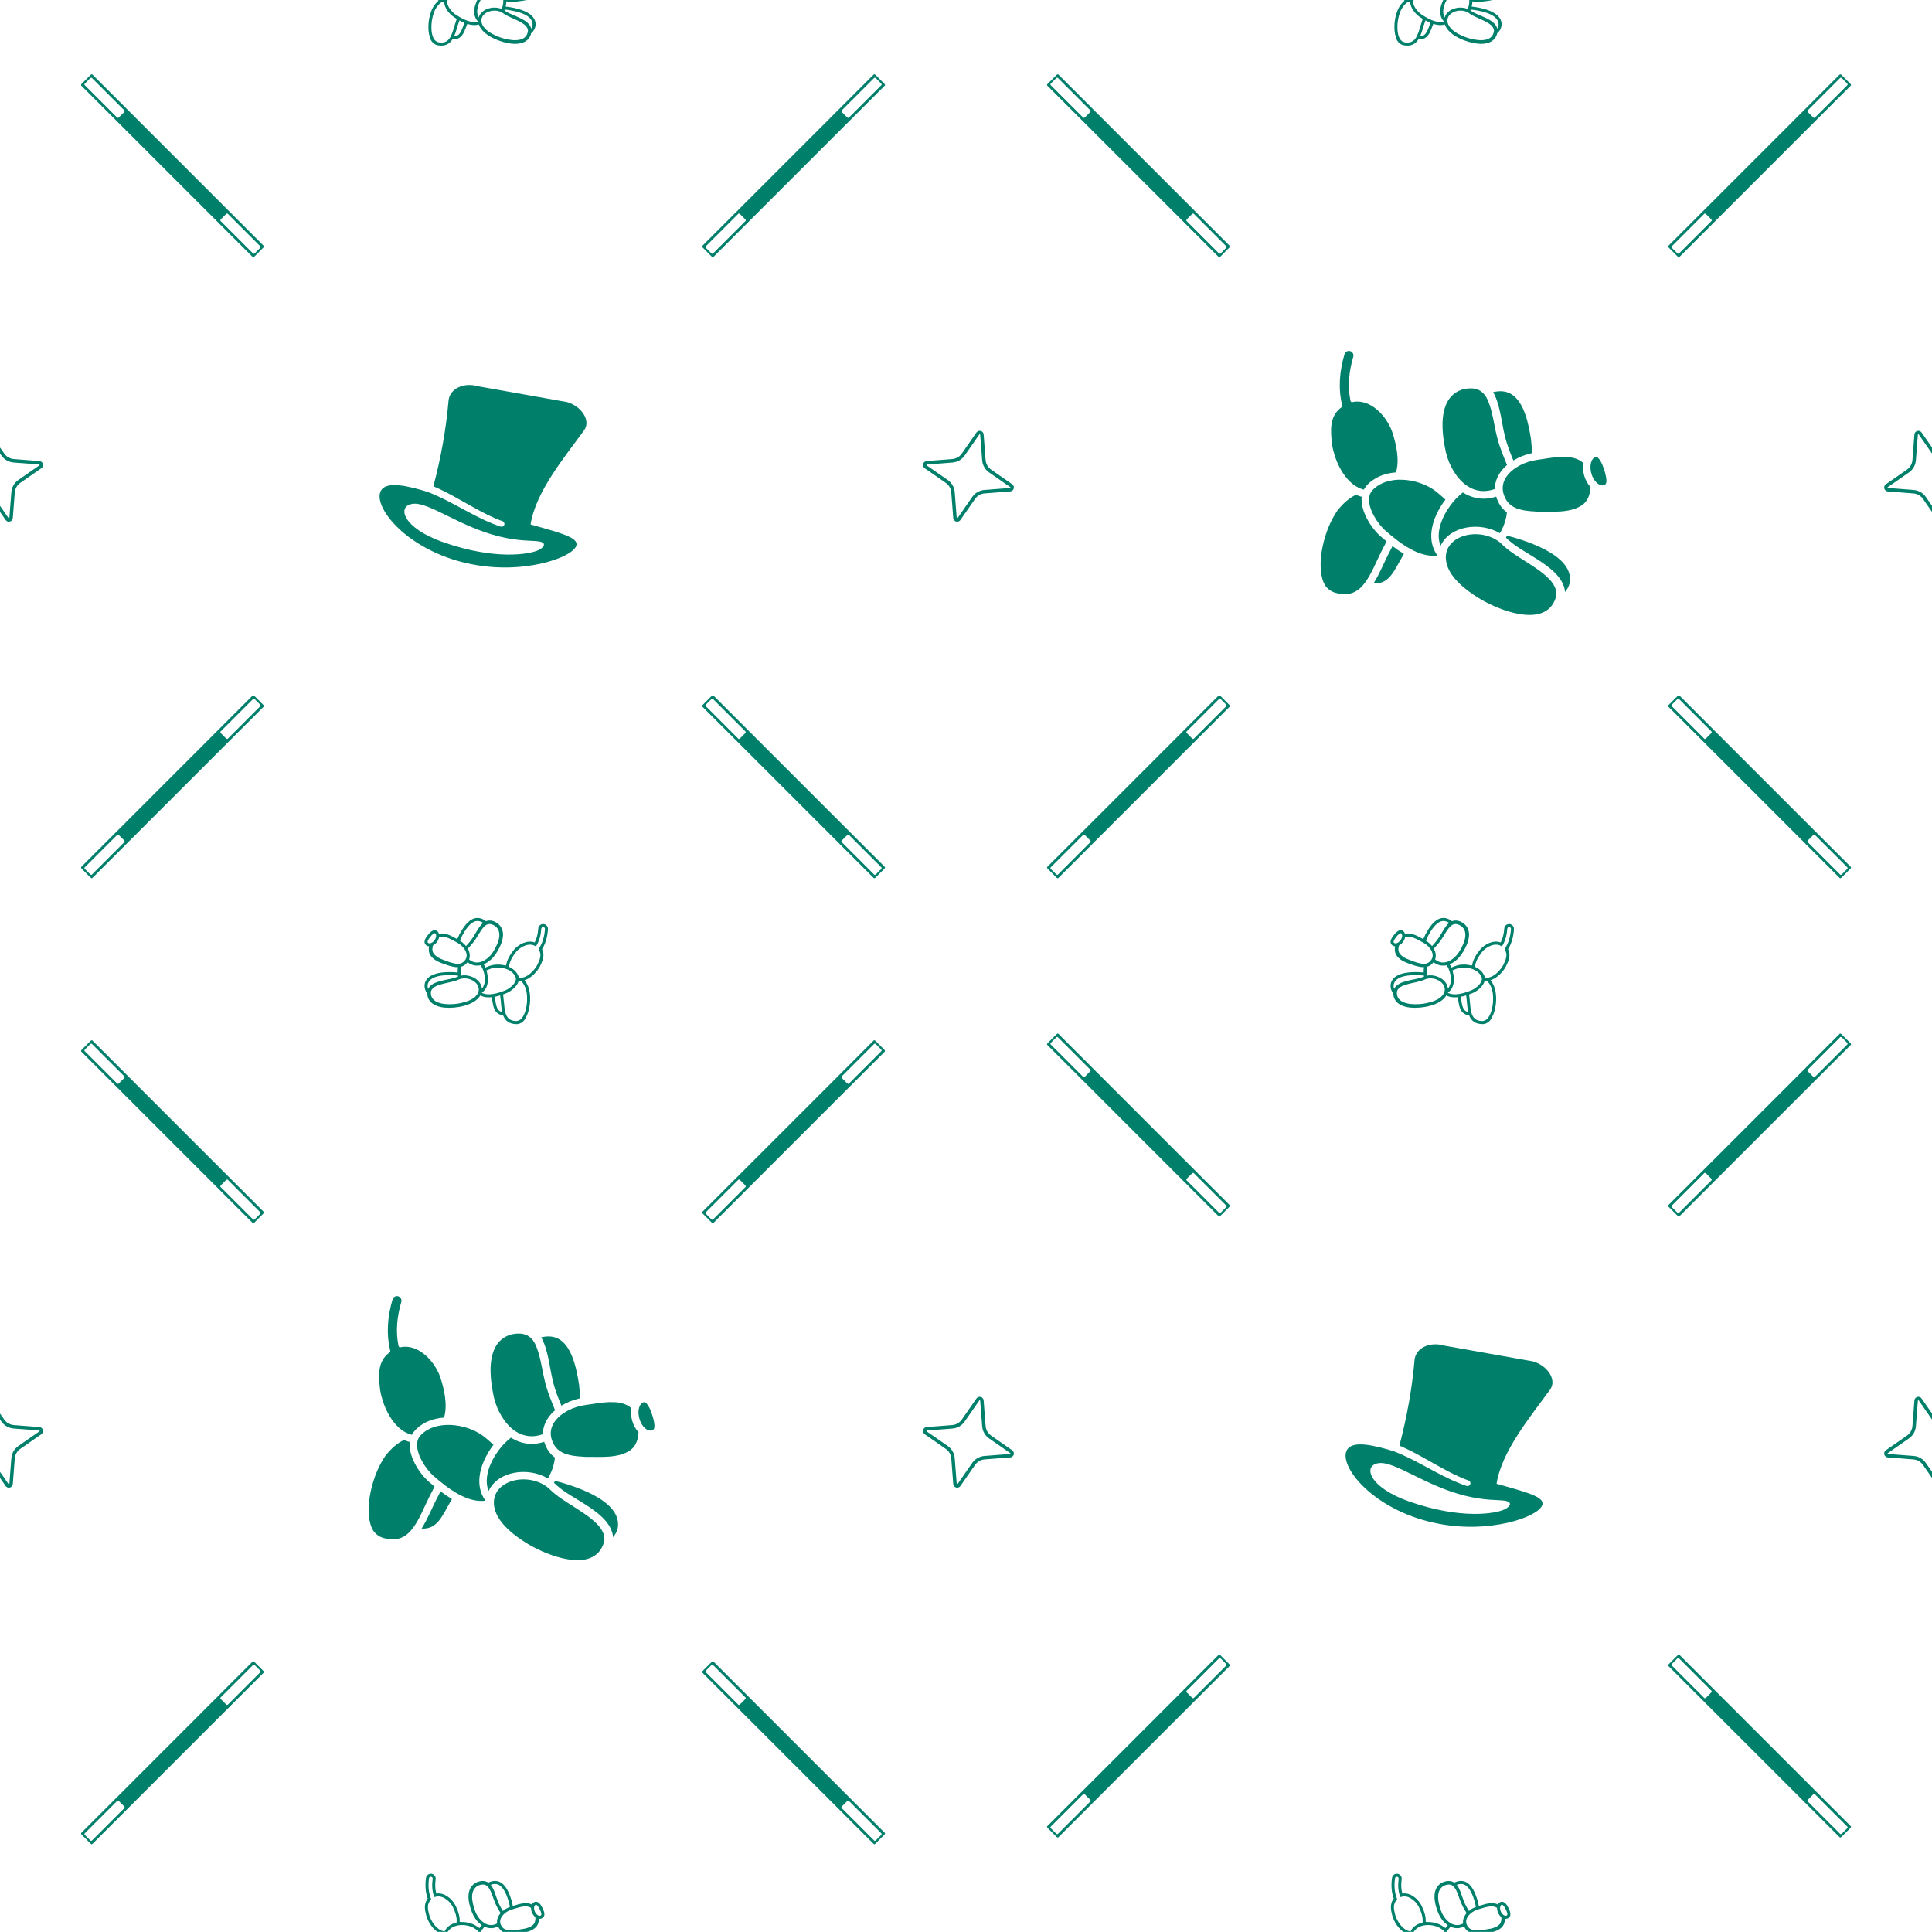 <?xml version="1.0" encoding="UTF-8"?>
<svg id="Layer_1" data-name="Layer 1" xmlns="http://www.w3.org/2000/svg" xmlns:xlink="http://www.w3.org/1999/xlink" viewBox="0 0 4000 4000">
  <defs>
    <style>
      .cls-1 {
        fill: none;
      }

      .cls-2 {
        fill: #00806a;
      }

      .cls-3 {
        clip-path: url(#clippath);
      }
    </style>
    <clipPath id="clippath">
      <rect class="cls-1" x=".07" y="-.16" width="4000" height="4000"/>
    </clipPath>
  </defs>
  <g class="cls-3">
    <g>
      <path class="cls-1" d="M242.72,2243.54c.79.79,2.34.52,3.47-.6l10.83-10.83c1.12-1.12,1.39-2.68.6-3.47l-67.42-67.42c-.79-.79-2.34-.52-3.47.6l-10.83,10.83c-1.12,1.12-1.39,2.68-.6,3.47l67.42,67.42Z"/>
      <path class="cls-1" d="M2960.51,1990.62s.01-.02.02-.02c.43-.4.83-.8,1.2-1.22,0,0,0,0,0,0,7.01-7.67,5.15-17.49-1.04-25.72-6.77-9.14-15.15-12.43-19.98-15.22-10.48-5.81-22.34-11.73-31.69-7.76-1.25,6.8-6.25,13.64-12.55,16.87-1.77,5.65-2.05,11.61,1.41,16.68,7.36,10.04,21.74,13.54,33.41,17.96,8.1,2.39,17.31,5.23,24.89,1.57,2.58-1.34,3.69-2.56,4.34-3.12Z"/>
      <path class="cls-1" d="M2948.57,2021.61c-.12-.55-.23-1.13-.32-1.7-1.78-.28-3.55-.49-5.28-.63-24.47-1.61-54.31.54-57.67,19.89-.22,3,.14,5.76,1.11,8.32,8.62-18.55,42.55-17.72,59.06-24.57,1-.43,2.05-.89,3.1-1.31Z"/>
      <path class="cls-1" d="M242.72,243.54c.79.79,2.34.52,3.47-.6l10.83-10.83c1.12-1.12,1.39-2.68.6-3.47l-67.42-67.42c-.79-.79-2.34-.52-3.47.6l-10.83,10.83c-1.12,1.12-1.39,2.68-.6,3.47l67.42,67.42Z"/>
      <path class="cls-1" d="M2902.95,1935.98c-.21-1.49-.82-2.71-1.84-3.45-.08-.06-.2-.15-.36-.22-.55-.25-1.63-.34-3.76,1.15-2.15,1.5-4.69,4.21-7.35,7.84-1.54,2.09-5.14,7.23-4.23,9.67.19.51.57.94,1.18,1.38,1.58,1.15,3.79.92,5.62.25,6.39-2.32,11.61-10.61,10.74-16.61Z"/>
      <path class="cls-1" d="M524.06,2524.89c.79.79,2.34.52,3.47-.6l10.83-10.83c1.12-1.12,1.39-2.68.6-3.47l-67.42-67.42c-.79-.79-2.34-.52-3.47.6l-10.83,10.83c-1.12,1.12-1.39,2.68-.6,3.47l67.42,67.42Z"/>
      <path class="cls-1" d="M81.06,961.69l-52.9-4.09c-10.23-.79-19.45-6.08-25.3-14.5l-30.27-43.58c-.24-.34-.53-.44-.79-.44-.11,0-.21.02-.31.04-.31.09-.69.31-.74.9l-4.09,52.9c-.79,10.23-6.08,19.45-14.5,25.3l-43.58,30.27c-.48.33-.48.78-.4,1.09.09.31.31.7.89.74l52.9,4.09c10.23.79,19.45,6.08,25.3,14.5l30.27,43.58c.34.48.78.48,1.09.4.31-.09.7-.31.74-.89l4.09-52.9c.79-10.23,6.08-19.45,14.5-25.3l43.58-30.27c.48-.33.48-.78.4-1.09-.08-.31-.31-.69-.89-.74Z"/>
      <path class="cls-1" d="M81.06,2961.69l-52.9-4.09c-10.23-.79-19.45-6.08-25.3-14.5l-30.27-43.58c-.24-.34-.53-.44-.79-.44-.11,0-.21.02-.31.04-.31.09-.69.31-.74.9l-4.09,52.9c-.79,10.23-6.08,19.45-14.5,25.3l-43.58,30.27c-.48.33-.48.78-.4,1.09.09.31.31.7.89.74l52.9,4.09c10.23.79,19.45,6.08,25.3,14.5l30.27,43.58c.34.48.78.48,1.09.4.31-.09.7-.31.74-.89l4.09-52.9c.79-10.23,6.08-19.45,14.5-25.3l43.58-30.27c.48-.34.48-.78.4-1.09-.08-.31-.31-.69-.89-.74Z"/>
      <path class="cls-1" d="M960.51,1990.62s.01-.02.02-.02c.43-.4.83-.8,1.2-1.22,0,0,0,0,0,0,7.01-7.67,5.15-17.49-1.04-25.72-6.77-9.14-15.15-12.43-19.98-15.22-10.48-5.81-22.34-11.73-31.69-7.76-1.25,6.8-6.25,13.64-12.55,16.87-1.77,5.65-2.05,11.61,1.41,16.68,7.36,10.04,21.74,13.54,33.41,17.96,8.1,2.39,17.31,5.23,24.89,1.57,2.58-1.34,3.69-2.56,4.34-3.12Z"/>
      <path class="cls-1" d="M902.95,1935.98c-.21-1.49-.82-2.71-1.84-3.45-.08-.06-.2-.15-.36-.22-.55-.25-1.63-.34-3.76,1.15-2.15,1.5-4.69,4.21-7.35,7.84-1.54,2.09-5.14,7.23-4.23,9.67.19.51.57.94,1.18,1.38,1.58,1.15,3.79.92,5.62.25,6.39-2.32,11.61-10.61,10.74-16.61Z"/>
      <path class="cls-1" d="M885.31,2039.17c-.22,3,.14,5.76,1.11,8.32,8.62-18.55,42.55-17.72,59.06-24.57,1-.43,2.05-.89,3.1-1.31-.12-.55-.23-1.13-.32-1.7-1.78-.28-3.55-.49-5.28-.63-24.47-1.61-54.31.54-57.67,19.89Z"/>
      <path class="cls-1" d="M2955.25,2026.19c-2.39.47-5.04,1.56-7.25,2.59-17.39,7.44-51.63,7.4-55.77,24.09-.42,4.02,0,8.16,1.8,11.81,8.55,17.39,42.97,15.78,59.54,12.15,11.26-2.43,26.57-7.13,33.81-17.14,13.48-18.71-10.47-37.94-32.14-33.5Z"/>
      <path class="cls-1" d="M3035.47,2060.83c-3.62,1.12-7.39,2.12-11.21,2.85,2.96,15.54,2.36,28.1,15.48,31.91-2.24-9.87-2.31-21.03-3.8-30.9-.15-1.12-.31-2.42-.47-3.86Z"/>
      <path class="cls-1" d="M964.81,1958.74c4.28-4.75,9.09-9.74,14.29-17.72,6.04-9.13,12.83-23.57,21.28-30.27-5.46-3.57-10.59-4.72-15.65-3.51-11.92,2.85-21.61,18.49-27.88,30.05-1.59,3.33-3.25,6.78-4.66,10.27,4.72,2.91,9.14,6.86,12.61,11.19Z"/>
      <path class="cls-1" d="M3068.2,2012.28c2.81,3.33,5.47,7.95,6.03,12.28,2.16.23,4.62.13,7.14-.39,13.31-2.73,24.8-15.47,30.61-25.59,5.78-11.62,10.43-22.03,3.42-32.55-.32-.47-.32-1.08,0-1.56,8.18-12.28,11.94-26.3,12.86-41.06.1-1.63-.84-3.1-2.26-3.73-2.4-1.07-5.2.56-5.37,3.25-.79,12.6-3.83,24.82-10.45,35.51-.4.65-1.27.84-1.92.42-12.42-7.88-30.34.6-39.79,12.03-6.76,8.54-14.07,20.03-14.64,30.88,5.61,2.53,10.6,6.03,14.35,10.51Z"/>
      <path class="cls-1" d="M3073.85,2030.82c-2.7,11.19-16.12,21.94-26.64,25.89-1.81.69-3.7,1.4-5.68,2.1.6,6.28.82,4.64,1.97,17.65.75,8.51,1.52,19.21,5.32,26.55,3.2,6.17,8.61,10.27,18.22,10.95,4.54.33,9.06-1.33,12.17-4.66,11.59-12.43,14.95-42.07,9.81-60.77-2.41-7.4-5.71-13.23-10.08-17.7-1.72.15-3.41.15-5.09,0Z"/>
      <path class="cls-1" d="M2964.81,1958.74c4.28-4.75,9.09-9.74,14.29-17.72,6.04-9.13,12.83-23.57,21.28-30.27-5.46-3.57-10.59-4.72-15.65-3.51-11.92,2.85-21.61,18.49-27.88,30.05-1.59,3.33-3.25,6.78-4.66,10.27,4.72,2.91,9.14,6.86,12.61,11.19Z"/>
      <path class="cls-1" d="M920.64,3998.83c1.43-4.13,4.97-8.11,8.4-10.8,4.59-3.62,10.18-6.05,16.18-7.38,1.64-10.73-3.19-23.47-8.08-33.2-6.93-13.1-22.76-25.05-36.52-19.84-.72.27-1.53-.08-1.79-.8-4.32-11.81-4.82-24.39-3.04-36.89.38-2.67-2.03-4.83-4.6-4.27-1.51.33-2.73,1.58-2.96,3.2-2.09,14.64-1.25,29.13,4.27,42.82.21.53.08,1.12-.32,1.52-9,8.89-6.55,20.02-3.25,32.57,3.64,11.09,12.31,25.89,24.79,31.26,2.37,1.02,4.76,1.62,6.92,1.83Z"/>
      <path class="cls-1" d="M981.84,4025.59c-.43-9.59,2.98-19.9,7.68-28.37-2.36-1.62-4.83-3.21-7.32-4.77-14.78-9.27-39.77-9.67-51.75,2.69-1.09,1.11-2.17,2.49-2.71,3.33-1.13,1.58-1.88,4.1-1.73,6.6.36,9.05,10.11,20.49,17.94,25.44,13.13,8.44,30.65,18.26,45.71,14.05-3.53-3.63-5.89-8.03-7.06-13.16-.59-2.61-.83-5.8-.76-5.81Z"/>
      <path class="cls-1" d="M1029.27,3982.4c-1.07-5.88.72-14.07,7.15-21.36-3.1-5.34-8.14-13.25-11.77-22.3-3.92-9.43-6.47-19.73-11.56-28.32-5.4-9.15-12.62-10.49-22.4-6.77-19.2,8.99-13.5,34.49-7.76,50.79,3.15,9.95,10.12,20.73,19.28,26.69,8.64,5.66,17.91,6.19,27.07,1.28Z"/>
      <path class="cls-1" d="M1038.75,4018.5c.25-.61.51-1.23.74-1.89h0c1.85-5.1,2.83-10.86,2.56-16.25-4.88-2.58-8.46-6.65-10.8-11.78-9.18,4.67-19.15,4.64-28.12.57-4.32,4.83-6.13,7.41-8.49,11.72-5.74,10.54-9.6,24.91-3.55,35.27,5.17-17.81,29.82-24.95,47.67-17.64Z"/>
      <path class="cls-1" d="M527.53,3447.72c-1.12-1.12-2.68-1.39-3.47-.6l-67.42,67.42c-.79.79-.52,2.34.6,3.47l10.83,10.83c1.12,1.12,2.68,1.39,3.47.6l67.42-67.42c.79-.79.52-2.34-.6-3.47l-10.83-10.83Z"/>
      <path class="cls-1" d="M246.18,3729.06c-1.12-1.12-2.68-1.39-3.47-.6l-67.42,67.42c-.79.79-.52,2.34.6,3.47l10.83,10.83c1.12,1.12,2.68,1.39,3.47.6l67.42-67.42c.79-.79.52-2.34-.6-3.47l-10.83-10.83Z"/>
      <path class="cls-1" d="M3909.08,1010.32l52.9,4.09c10.23.79,19.45,6.08,25.3,14.5l30.27,43.58c.33.48.78.48,1.09.4.31-.09.7-.31.74-.89l4.09-52.9c.79-10.23,6.08-19.45,14.5-25.3l43.58-30.27c.48-.33.48-.78.4-1.09-.08-.31-.31-.69-.89-.74l-52.9-4.09c-10.23-.79-19.45-6.08-25.3-14.5l-30.27-43.58c-.24-.34-.53-.44-.79-.44-.11,0-.21.02-.31.04-.31.09-.69.31-.74.9l-4.09,52.9c-.79,10.23-6.08,19.45-14.5,25.3l-43.58,30.27c-.48.33-.48.78-.4,1.09.09.31.31.7.89.74Z"/>
      <path class="cls-1" d="M1041.13,3956.56c4.28-3.53,9.41-6.5,14.62-8.4-.67-3.71-1.59-7.42-2.48-11-3.8-12.58-10.12-29.87-21.21-35.07-4.72-2.21-9.97-2.13-16.04.26,6.92,8.28,10.64,23.79,14.7,33.96,3.48,8.87,7.18,14.73,10.41,20.25Z"/>
      <path class="cls-1" d="M246.18,1729.06c-1.12-1.12-2.68-1.39-3.47-.6l-67.42,67.42c-.79.79-.52,2.34.6,3.47l10.83,10.83c1.12,1.12,2.68,1.39,3.47.6l67.42-67.42c.79-.79.52-2.34-.6-3.47l-10.83-10.83Z"/>
      <path class="cls-1" d="M527.53,1447.72c-1.12-1.12-2.68-1.39-3.47-.6l-67.42,67.42c-.79.79-.52,2.34.6,3.47l10.83,10.83c1.12,1.12,2.68,1.39,3.47.6l67.42-67.42c.79-.79.52-2.34-.6-3.47l-10.83-10.83Z"/>
      <path class="cls-1" d="M524.06,524.89c.79.79,2.34.52,3.47-.6l10.83-10.83c1.12-1.12,1.39-2.68.6-3.47l-67.42-67.42c-.79-.79-2.34-.52-3.47.6l-10.83,10.83c-1.12,1.12-1.39,2.68-.6,3.47l67.42,67.42Z"/>
      <path class="cls-1" d="M945.72,38.99c-1.79-1.08-3.5-2.16-5.13-3.2-9.51-6-20.47-19.25-20.84-30.75-1.67-.18-3.34-.53-4.99-1.03-5.18,3.49-9.59,8.53-13.45,15.29-8.81,17.27-11.54,46.97-2.71,61.5,2.37,3.89,6.45,6.43,10.97,7.03,9.55,1.28,15.68-1.64,20.06-7.03,5.21-6.42,8.13-16.74,10.59-24.92,3.76-12.51,3.64-10.85,5.5-16.88Z"/>
      <path class="cls-1" d="M2950.02,45.88c-3.46,9.36-5.79,20.27-9.99,29.49,13.62-1.07,15.58-13.5,21.62-28.11-3.59-1.49-7.08-3.23-10.4-5.06-.44,1.38-.86,2.61-1.24,3.68Z"/>
      <path class="cls-1" d="M1043.4,28.55c-1.95-1.46-4.33-3.06-6.57-4.01-20.32-8.74-47.67,5.24-38.27,26.29,5.06,11.27,19.1,18.98,29.64,23.64,15.49,6.91,48.87,15.46,60.77.17,2.51-3.21,3.75-7.18,4.16-11.2-.67-17.18-34.2-24.08-49.73-34.89Z"/>
      <path class="cls-1" d="M2242.72,243.54c.79.79,2.34.52,3.47-.6l10.83-10.83c1.12-1.12,1.39-2.68.6-3.47l-67.42-67.42c-.79-.79-2.34-.52-3.47.6l-10.83,10.83c-1.12,1.12-1.39,2.68-.6,3.47l67.42,67.42Z"/>
      <path class="cls-1" d="M1044.29,21.41c.94.62,1.88,1.28,2.77,1.91,14.78,10.05,48.17,16.12,52.85,36.03,1.47-2.3,2.39-4.93,2.78-7.92.63-19.63-28.16-27.78-52.44-31.17-1.72-.22-3.49-.36-5.29-.45-.21.54-.43,1.08-.66,1.6Z"/>
      <path class="cls-1" d="M950.02,45.88c-3.46,9.36-5.79,20.27-9.99,29.49,13.62-1.07,15.58-13.5,21.62-28.11-3.59-1.49-7.08-3.23-10.4-5.06-.44,1.38-.86,2.61-1.24,3.68Z"/>
      <path class="cls-1" d="M2991.08,36.15c5.17-17.81,29.82-24.95,47.67-17.64.25-.61.51-1.23.74-1.89h0c1.85-5.1,2.83-10.86,2.56-16.25-4.88-2.58-8.46-6.65-10.8-11.78-9.18,4.67-19.15,4.64-28.12.57-4.32,4.83-6.13,7.41-8.49,11.72-5.74,10.54-9.6,24.91-3.55,35.27Z"/>
      <path class="cls-1" d="M2524.06,524.89c.79.79,2.34.52,3.47-.6l10.83-10.83c1.12-1.12,1.39-2.68.6-3.47l-67.42-67.42c-.79-.79-2.34-.52-3.47.6l-10.83,10.83c-1.12,1.12-1.39,2.68-.6,3.47l67.42,67.42Z"/>
      <path class="cls-1" d="M2927.74-1.52c-1.13,1.58-1.88,4.1-1.73,6.6.36,9.05,10.11,20.49,17.94,25.44,13.13,8.44,30.65,18.26,45.71,14.05-3.53-3.63-5.89-8.03-7.06-13.16-.59-2.61-.83-5.8-.76-5.81-.43-9.59,2.98-19.9,7.68-28.37-2.36-1.62-4.83-3.21-7.32-4.77-14.78-9.27-39.77-9.67-51.75,2.69-1.09,1.11-2.17,2.49-2.71,3.33Z"/>
      <path class="cls-1" d="M3043.4,28.55c-1.95-1.46-4.33-3.06-6.57-4.01-20.32-8.74-47.67,5.24-38.27,26.29,5.06,11.27,19.1,18.98,29.64,23.64,15.49,6.91,48.87,15.46,60.77.17,2.51-3.21,3.75-7.18,4.16-11.2-.67-17.18-34.2-24.08-49.73-34.89Z"/>
      <path class="cls-1" d="M3044.29,21.41c.94.62,1.88,1.28,2.77,1.91,14.78,10.05,48.17,16.12,52.85,36.03,1.47-2.3,2.39-4.93,2.78-7.92.63-19.63-28.16-27.78-52.44-31.17-1.72-.22-3.49-.36-5.29-.45-.21.54-.43,1.08-.66,1.6Z"/>
      <path class="cls-1" d="M995.43,1998.37c-9.61,2.17-19.38.18-27.42-6.26-3.34,4.54-7.66,7.81-12.96,9.35-1.36,5.22-1.57,11.06-.79,16.42h0c.1.7.22,1.36.34,2.01,18.95-3.54,41.65,8.45,43.1,26.94,8.03-8.92,7.16-23.78,3.68-35.26-1.44-4.7-2.69-7.59-5.94-13.2Z"/>
      <path class="cls-1" d="M1035.47,2060.83c-3.62,1.12-7.39,2.12-11.21,2.85,2.96,15.54,2.36,28.1,15.48,31.91-2.24-9.87-2.31-21.03-3.8-30.9-.15-1.12-.31-2.42-.47-3.86Z"/>
      <path class="cls-1" d="M1073.85,2030.82c-2.7,11.19-16.12,21.94-26.64,25.89-1.81.69-3.7,1.4-5.68,2.1.6,6.28.82,4.64,1.97,17.65.75,8.51,1.52,19.21,5.32,26.55,3.2,6.17,8.61,10.27,18.22,10.95,4.54.33,9.06-1.33,12.17-4.66,11.59-12.43,14.95-42.07,9.81-60.77-2.41-7.4-5.71-13.23-10.08-17.7-1.72.15-3.41.15-5.09,0Z"/>
      <path class="cls-1" d="M2997.38,2055.36c13.89,7.18,33.04,1.11,47.61-4.49,8.67-3.26,20.54-12.48,22.72-21.27.66-2.41.43-5.04-.35-6.81-.35-.93-1.14-2.5-1.98-3.81-9.22-14.54-33.79-19.21-50.13-13.13-2.76,1.02-5.49,2.08-8.14,3.19,2.88,9.24,4.14,20.03,1.77,29.33.06.03-.82,3.1-1.92,5.54-2.18,4.79-5.39,8.62-9.58,11.46Z"/>
      <path class="cls-1" d="M955.25,2026.19c-2.39.47-5.04,1.56-7.25,2.59-17.39,7.44-51.63,7.4-55.77,24.09-.42,4.02,0,8.16,1.8,11.81,8.55,17.39,42.97,15.78,59.54,12.15,11.26-2.43,26.57-7.13,33.81-17.14,13.48-18.71-10.47-37.94-32.14-33.5Z"/>
      <path class="cls-1" d="M968.52,1964.09c4.82,8.45,4.91,16.83,2.67,22.37,7.97,6.66,17.16,8.03,26.77,4.23,10.18-3.98,19.19-13.12,24.29-22.23,8.92-14.79,19.68-38.61,2.69-51.31-8.83-5.62-16.16-5.77-23.31,2.09-6.73,7.38-11.31,16.95-17.07,25.39-5.39,8.13-11.93,14.84-16.05,19.45Z"/>
      <path class="cls-1" d="M997.38,2055.36c13.89,7.18,33.04,1.11,47.61-4.49,8.67-3.26,20.54-12.48,22.72-21.27.66-2.41.43-5.04-.35-6.81-.35-.93-1.14-2.5-1.98-3.81-9.22-14.54-33.79-19.21-50.13-13.13-2.76,1.02-5.49,2.08-8.14,3.19,2.88,9.24,4.14,20.03,1.77,29.33.06.03-.82,3.1-1.92,5.54-2.18,4.79-5.39,8.62-9.58,11.46Z"/>
      <path class="cls-1" d="M1068.2,2012.28c2.81,3.33,5.47,7.95,6.03,12.28,2.16.23,4.62.13,7.14-.39,13.31-2.73,24.8-15.47,30.61-25.59,5.78-11.62,10.43-22.03,3.42-32.55-.32-.47-.32-1.08,0-1.56,8.18-12.28,11.94-26.3,12.86-41.06.1-1.63-.84-3.1-2.26-3.73-2.4-1.07-5.2.56-5.37,3.25-.79,12.6-3.83,24.82-10.45,35.51-.4.65-1.27.84-1.92.42-12.42-7.88-30.34.6-39.79,12.03-6.76,8.54-14.07,20.03-14.64,30.88,5.61,2.53,10.6,6.03,14.35,10.51Z"/>
      <path class="cls-1" d="M927.74-1.52c-1.13,1.58-1.88,4.1-1.73,6.6.36,9.05,10.11,20.49,17.94,25.44,13.13,8.44,30.65,18.26,45.71,14.05-3.53-3.63-5.89-8.03-7.06-13.16-.59-2.61-.83-5.8-.76-5.81-.43-9.59,2.98-19.9,7.68-28.37-2.36-1.62-4.83-3.21-7.32-4.77-14.78-9.27-39.77-9.67-51.75,2.69-1.09,1.11-2.17,2.49-2.71,3.33Z"/>
      <path class="cls-1" d="M991.08,36.15c5.17-17.81,29.82-24.95,47.67-17.64.25-.61.51-1.23.74-1.89h0c1.85-5.1,2.83-10.86,2.56-16.25-4.88-2.58-8.46-6.65-10.8-11.78-9.18,4.67-19.15,4.64-28.12.57-4.32,4.83-6.13,7.41-8.49,11.72-5.74,10.54-9.6,24.91-3.55,35.27Z"/>
      <path class="cls-1" d="M2995.43,1998.37c-9.61,2.17-19.38.18-27.42-6.26-3.34,4.54-7.66,7.81-12.96,9.35-1.36,5.22-1.57,11.06-.79,16.42h0c.1.7.22,1.36.34,2.01,18.95-3.54,41.65,8.45,43.1,26.94,8.03-8.92,7.16-23.78,3.68-35.26-1.44-4.7-2.69-7.59-5.94-13.2Z"/>
      <path class="cls-1" d="M3024.94,1917.15c-8.83-5.62-16.16-5.77-23.31,2.09-6.73,7.38-11.31,16.95-17.07,25.39-5.39,8.13-11.93,14.84-16.05,19.45,4.82,8.45,4.91,16.83,2.67,22.37,7.97,6.66,17.16,8.03,26.77,4.23,10.18-3.98,19.19-13.12,24.29-22.23,8.92-14.79,19.68-38.61,2.69-51.31Z"/>
      <path class="cls-1" d="M2945.72,38.99c-1.79-1.08-3.5-2.16-5.13-3.2-9.51-6-20.47-19.25-20.84-30.75-1.67-.18-3.34-.53-4.99-1.03-5.18,3.49-9.59,8.53-13.45,15.29-8.81,17.27-11.54,46.97-2.71,61.5,2.37,3.89,6.45,6.43,10.97,7.03,9.55,1.28,15.68-1.64,20.06-7.03,5.21-6.42,8.13-16.74,10.59-24.92,3.76-12.51,3.64-10.85,5.5-16.88Z"/>
      <path class="cls-1" d="M918.54,1122.87c107.47,37.32,178.06,24.81,196.5,15.95,11.39-5.47,17.77-15.34.35-17.92-15.21-2.26-39.91.16-82.59-10.43-81.38-20.19-144.69-71.48-177.96-67.4-33.91,4.15-22.01,50.03,63.71,79.8Z"/>
      <path class="cls-1" d="M1112.67,3945.54c-1.79-1.89-2.86-2.01-3.45-1.89-.17.04-.3.1-.4.14-1.15.53-1.99,1.6-2.5,3.01-2.07,5.7,1.36,14.88,7.15,18.44,1.66,1.03,3.77,1.7,5.55.9.69-.31,1.14-.65,1.43-1.12,1.39-2.21-1.1-7.97-2.18-10.33-1.86-4.09-3.8-7.26-5.6-9.16Z"/>
      <path class="cls-1" d="M2981.84,4025.59c-.43-9.59,2.98-19.9,7.68-28.37-2.36-1.62-4.83-3.21-7.32-4.77-14.78-9.27-39.77-9.67-51.75,2.69-1.09,1.11-2.17,2.49-2.71,3.33-1.13,1.58-1.88,4.1-1.73,6.6.36,9.05,10.11,20.49,17.94,25.44,13.13,8.44,30.65,18.26,45.71,14.05-3.53-3.63-5.89-8.03-7.06-13.16-.59-2.61-.83-5.8-.76-5.81Z"/>
      <path class="cls-1" d="M3112.67,3945.54c-1.79-1.89-2.86-2.01-3.45-1.89-.17.04-.3.1-.4.14-1.15.53-1.99,1.6-2.5,3.01-2.07,5.7,1.36,14.88,7.15,18.44,1.66,1.03,3.77,1.7,5.55.9.69-.31,1.14-.65,1.43-1.12,1.39-2.21-1.1-7.97-2.18-10.33-1.86-4.09-3.8-7.26-5.6-9.16Z"/>
      <path class="cls-1" d="M3038.75,4018.5c.25-.61.51-1.23.74-1.89h0c1.85-5.1,2.83-10.86,2.56-16.25-4.88-2.58-8.46-6.65-10.8-11.78-9.18,4.67-19.15,4.64-28.12.57-4.32,4.83-6.13,7.41-8.49,11.72-5.74,10.54-9.6,24.91-3.55,35.27,5.17-17.81,29.82-24.95,47.67-17.64Z"/>
      <path class="cls-1" d="M3099.45,3950.17c-8.36-5.78-21.17-2.39-32.61,1.18-5.3,1.76-14.16,3.28-22.65,10.86-7.74,6.81-11.55,16.05-6.24,24.97,0,0,0,0,0,0,.28.49.59.96.92,1.44,0,0,.01.02.01.03.52.68,1.36,2.1,3.61,3.93,6.67,5.13,16.28,4.21,24.69,3.51,12.33-1.96,27.12-2.47,36.36-10.81,4.42-4.26,5.35-10.16,4.77-16.05-5.52-4.44-9.02-12.15-8.87-19.07Z"/>
      <path class="cls-1" d="M2920.64,3998.83c1.43-4.13,4.97-8.11,8.4-10.8,4.59-3.62,10.18-6.05,16.18-7.38,1.64-10.73-3.19-23.47-8.08-33.2-6.93-13.1-22.76-25.05-36.52-19.84-.72.27-1.53-.08-1.79-.8-4.32-11.81-4.82-24.39-3.04-36.89.38-2.67-2.03-4.83-4.6-4.27-1.51.33-2.73,1.58-2.96,3.2-2.09,14.64-1.25,29.13,4.27,42.82.21.53.08,1.12-.32,1.52-9,8.89-6.55,20.02-3.25,32.57,3.64,11.09,12.31,25.89,24.79,31.26,2.37,1.02,4.76,1.62,6.92,1.83Z"/>
      <path class="cls-1" d="M2246.18,1729.06c-1.12-1.12-2.68-1.39-3.47-.6l-67.42,67.42c-.79.79-.52,2.34.6,3.47l10.83,10.83c1.12,1.12,2.68,1.39,3.47.6l67.42-67.42c.79-.79.52-2.34-.6-3.47l-10.83-10.83Z"/>
      <path class="cls-1" d="M2527.53,3433.88c-1.12-1.12-2.68-1.39-3.47-.6l-67.42,67.42c-.79.79-.52,2.34.6,3.47l10.83,10.83c1.12,1.12,2.68,1.39,3.47.6l67.42-67.42c.79-.79.52-2.34-.6-3.47l-10.83-10.83Z"/>
      <path class="cls-1" d="M1099.45,3950.17c-8.36-5.78-21.17-2.39-32.61,1.18-5.3,1.76-14.16,3.28-22.65,10.86-7.74,6.81-11.55,16.05-6.24,24.97,0,0,0,0,0,0,.28.49.59.96.92,1.44,0,0,.01.02.01.03.52.68,1.36,2.1,3.61,3.93,6.67,5.13,16.28,4.21,24.69,3.51,12.33-1.96,27.12-2.47,36.36-10.81,4.42-4.26,5.35-10.16,4.77-16.05-5.52-4.44-9.02-12.15-8.87-19.07Z"/>
      <path class="cls-1" d="M3029.27,3982.4c-1.07-5.88.72-14.07,7.15-21.36-3.1-5.34-8.14-13.25-11.78-22.3-3.92-9.43-6.47-19.73-11.56-28.32-5.4-9.15-12.62-10.49-22.4-6.77-19.2,8.99-13.5,34.49-7.76,50.79,3.15,9.95,10.12,20.73,19.28,26.69,8.64,5.66,17.91,6.19,27.07,1.28Z"/>
      <path class="cls-1" d="M3041.13,3956.56c4.28-3.53,9.41-6.5,14.62-8.4-.67-3.71-1.59-7.42-2.48-11-3.8-12.58-10.12-29.87-21.21-35.07-4.72-2.21-9.97-2.13-16.04.26,6.92,8.28,10.64,23.79,14.7,33.96,3.48,8.87,7.18,14.73,10.41,20.25Z"/>
      <path class="cls-1" d="M2246.18,3715.22c-1.12-1.12-2.68-1.39-3.47-.6l-67.42,67.42c-.79.79-.52,2.34.6,3.47l10.83,10.83c1.12,1.12,2.68,1.39,3.47.6l67.42-67.42c.79-.79.52-2.34-.6-3.47l-10.83-10.83Z"/>
      <path class="cls-1" d="M4081.06,2961.69l-52.9-4.09c-10.23-.79-19.45-6.08-25.3-14.5l-30.27-43.58c-.24-.34-.53-.44-.79-.44-.11,0-.21.02-.31.04-.31.09-.69.31-.74.9l-4.09,52.9c-.79,10.23-6.08,19.45-14.5,25.3l-43.58,30.27c-.48.33-.48.78-.4,1.09.09.31.31.7.89.74l52.9,4.09c10.23.79,19.45,6.08,25.3,14.5l30.27,43.58c.33.48.78.48,1.09.4.31-.09.7-.31.74-.89l4.09-52.9c.79-10.23,6.08-19.45,14.5-25.3l43.58-30.27c.48-.34.48-.78.4-1.09-.08-.31-.31-.69-.89-.74Z"/>
      <path class="cls-1" d="M3813.41,161.83c-1.12-1.12-2.68-1.39-3.47-.6l-67.42,67.42c-.79.79-.52,2.34.6,3.47l10.83,10.83c1.12,1.12,2.68,1.39,3.47.6l67.42-67.42c.79-.79.52-2.34-.6-3.47l-10.83-10.83Z"/>
      <path class="cls-1" d="M3532.07,443.18c-1.12-1.12-2.68-1.39-3.47-.6l-67.42,67.42c-.79.79-.52,2.34.6,3.47l10.83,10.83c1.12,1.12,2.68,1.39,3.47.6l67.42-67.42c.79-.79.52-2.34-.6-3.47l-10.83-10.83Z"/>
      <path class="cls-1" d="M3757.42,1728.46c-.79-.79-2.34-.52-3.47.6l-10.83,10.83c-1.12,1.12-1.39,2.68-.6,3.47l67.42,67.42c.79.79,2.34.52,3.47-.6l10.83-10.83c1.12-1.12,1.39-2.68.6-3.47l-67.42-67.42Z"/>
      <path class="cls-1" d="M3476.08,1447.11c-.79-.79-2.34-.52-3.47.6l-10.83,10.83c-1.12,1.12-1.39,2.68-.6,3.47l67.42,67.42c.79.79,2.34.52,3.47-.6l10.83-10.83c1.12-1.12,1.39-2.68.6-3.47l-67.42-67.42Z"/>
      <path class="cls-1" d="M3757.42,3714.62c-.79-.79-2.34-.52-3.47.6l-10.83,10.83c-1.12,1.12-1.39,2.68-.6,3.47l67.42,67.42c.79.79,2.34.52,3.47-.6l10.83-10.83c1.12-1.12,1.39-2.68.6-3.47l-67.42-67.42Z"/>
      <path class="cls-1" d="M2854.84,3029.23c-33.91,4.15-22.01,50.03,63.71,79.8,107.47,37.32,178.06,24.81,196.5,15.95,11.39-5.47,17.77-15.34.35-17.92-15.21-2.26-39.91.16-82.59-10.43-81.38-20.19-144.69-71.48-177.96-67.4Z"/>
      <path class="cls-1" d="M3476.08,3433.27c-.79-.79-2.34-.52-3.47.6l-10.83,10.83c-1.12,1.12-1.39,2.68-.6,3.47l67.42,67.42c.79.79,2.34.52,3.47-.6l10.83-10.83c1.12-1.12,1.39-2.68.6-3.47l-67.42-67.42Z"/>
      <path class="cls-1" d="M3532.07,2429.34c-1.12-1.12-2.68-1.39-3.47-.6l-67.42,67.42c-.79.79-.52,2.34.6,3.47l10.83,10.83c1.12,1.12,2.68,1.39,3.47.6l67.42-67.42c.79-.79.52-2.34-.6-3.47l-10.83-10.83Z"/>
      <path class="cls-1" d="M3813.41,2147.99c-1.12-1.12-2.68-1.39-3.47-.6l-67.42,67.42c-.79.79-.52,2.34.6,3.47l10.83,10.83c1.12,1.12,2.68,1.39,3.47.6l67.42-67.42c.79-.79.52-2.34-.6-3.47l-10.83-10.83Z"/>
      <path class="cls-1" d="M2527.53,1447.72c-1.12-1.12-2.68-1.39-3.47-.6l-67.42,67.42c-.79.79-.52,2.34.6,3.47l10.83,10.83c1.12,1.12,2.68,1.39,3.47.6l67.42-67.42c.79-.79.52-2.34-.6-3.47l-10.83-10.83Z"/>
      <path class="cls-1" d="M1476.08,3447.11c-.79-.79-2.34-.52-3.47.6l-10.83,10.83c-1.12,1.12-1.39,2.68-.6,3.47l67.42,67.42c.79.79,2.34.52,3.47-.6l10.83-10.83c1.12-1.12,1.39-2.68.6-3.47l-67.42-67.42Z"/>
      <path class="cls-1" d="M1813.41,161.83c-1.12-1.12-2.68-1.39-3.47-.6l-67.42,67.42c-.79.79-.52,2.34.6,3.47l10.83,10.83c1.12,1.12,2.68,1.39,3.47.6l67.42-67.42c.79-.79.52-2.34-.6-3.47l-10.83-10.83Z"/>
      <path class="cls-1" d="M2091.55,3008.49l-43.58-30.27c-8.43-5.85-13.71-15.08-14.5-25.3l-4.09-52.9c-.05-.59-.43-.81-.74-.9-.09-.02-.2-.04-.31-.04-.26,0-.55.1-.79.44l-30.27,43.58c-5.85,8.43-15.07,13.71-25.3,14.5l-52.9,4.09c-.58.05-.81.43-.89.74-.09.31-.09.76.4,1.09l43.58,30.27c8.43,5.85,13.71,15.07,14.5,25.3l4.09,52.9c.05.59.43.81.74.89.31.08.76.09,1.09-.4l30.27-43.58c5.85-8.43,15.07-13.71,25.3-14.5l52.9-4.09c.59-.05.81-.43.89-.74.08-.31.08-.76-.4-1.09Z"/>
      <path class="cls-1" d="M2091.55,1008.49l-43.58-30.27c-8.43-5.85-13.71-15.08-14.5-25.3l-4.09-52.9c-.05-.59-.43-.81-.74-.9-.09-.02-.2-.04-.31-.04-.26,0-.55.1-.79.44l-30.27,43.58c-5.85,8.43-15.07,13.71-25.3,14.5l-52.9,4.09c-.58.05-.81.43-.89.74-.09.31-.09.76.4,1.09l43.58,30.27c8.43,5.85,13.71,15.07,14.5,25.3l4.09,52.9c.05.59.43.81.74.89.31.08.76.09,1.09-.4l30.27-43.58c5.85-8.43,15.07-13.71,25.3-14.5l52.9-4.09c.59-.05.81-.43.89-.74.08-.31.08-.76-.4-1.09Z"/>
      <path class="cls-1" d="M1476.08,1447.11c-.79-.79-2.34-.52-3.47.6l-10.83,10.83c-1.12,1.12-1.39,2.68-.6,3.47l67.42,67.42c.79.79,2.34.52,3.47-.6l10.83-10.83c1.12-1.12,1.39-2.68.6-3.47l-67.42-67.42Z"/>
      <path class="cls-1" d="M1532.07,443.18c-1.12-1.12-2.68-1.39-3.47-.6l-67.42,67.42c-.79.79-.52,2.34.6,3.47l10.83,10.83c1.12,1.12,2.68,1.39,3.47.6l67.42-67.42c.79-.79.52-2.34-.6-3.47l-10.83-10.83Z"/>
      <path class="cls-1" d="M2242.72,2229.7c.79.79,2.34.52,3.47-.6l10.83-10.83c1.12-1.12,1.39-2.68.6-3.47l-67.42-67.42c-.79-.79-2.34-.52-3.47.6l-10.83,10.83c-1.12,1.12-1.39,2.68-.6,3.47l67.42,67.42Z"/>
      <path class="cls-1" d="M1757.42,3728.46c-.79-.79-2.34-.52-3.47.6l-10.83,10.83c-1.12,1.12-1.39,2.68-.6,3.47l67.42,67.42c.79.79,2.34.52,3.47-.6l10.83-10.83c1.12-1.12,1.39-2.68.6-3.47l-67.42-67.42Z"/>
      <path class="cls-1" d="M1757.42,1728.46c-.79-.79-2.34-.52-3.47.6l-10.83,10.83c-1.12,1.12-1.39,2.68-.6,3.47l67.42,67.42c.79.79,2.34.52,3.47-.6l10.83-10.83c1.12-1.12,1.39-2.68.6-3.47l-67.42-67.42Z"/>
      <path class="cls-1" d="M2524.06,2511.05c.79.79,2.34.52,3.47-.6l10.83-10.83c1.12-1.12,1.39-2.68.6-3.47l-67.42-67.42c-.79-.79-2.34-.52-3.47.6l-10.83,10.83c-1.12,1.12-1.39,2.68-.6,3.47l67.42,67.42Z"/>
      <path class="cls-1" d="M1813.41,2161.83c-1.12-1.12-2.68-1.39-3.47-.6l-67.42,67.42c-.79.79-.52,2.34.6,3.47l10.83,10.83c1.12,1.12,2.68,1.39,3.47.6l67.42-67.42c.79-.79.52-2.34-.6-3.47l-10.83-10.83Z"/>
      <path class="cls-1" d="M1532.07,2443.18c-1.12-1.12-2.68-1.39-3.47-.6l-67.42,67.42c-.79.79-.52,2.34.6,3.47l10.83,10.83c1.12,1.12,2.68,1.39,3.47.6l67.42-67.42c.79-.79.52-2.34-.6-3.47l-10.83-10.83Z"/>
      <path class="cls-2" d="M1117.21,3941.24c-4.69-4.95-8.9-4.08-10.98-3.13-2.24,1.03-3.96,2.77-5.1,4.99-10.18-5.16-23.8-1.95-36.2,2.15-1.05.35-2.12.68-3.18,1-.67-3.54-1.9-8.67-2.47-10.82-4.48-14.89-11.33-32.79-24.56-39-6.55-3.07-13.95-2.89-21.99.51-.58.28-1.19.63-1.64.9-6.43-4.32-14.4-4.45-23.21-1.15-18.39,8.12-20.15,27.31-16.22,44.73,4.01,17.51,10.97,34.4,25.88,44.6-1.35,1.55-2.62,3.11-3.84,4.62-.25.32-.67.93-.9,1.27-2.29-1.56-4.73-3.14-7.29-4.74-8.59-5.39-19.9-8.14-30.83-7.72-.97-.23-1.95-.41-2.95-.56.86-11.32-3.91-24.12-9.04-34.31-7.47-14.14-23.54-26.77-39.33-24.13-2.49-8.95-2.93-18.74-1.38-29.66.78-5.49-3.05-10.6-8.55-11.39-5.63-.79-10.62,3.19-11.39,8.55-2.26,15.88-1.1,30.07,3.57,43.13-9.27,11.38-5.63,25.19-2.7,36.34l.05.17c3.74,11.43,12.44,26.51,25.17,33.6-4.66,3.83-8.74,8.84-12.29,15.06-9.68,19.16-11.17,44.71-5.92,60.45,1.85,9.85,10.43,16.78,18.2,17.23,12.86,1.92,22.06-2.31,28.52-12.3,2.77.11,5.23-.11,7.43-.59,14.83-3.23,17.88-18.25,23.44-31.63,7.86,2.48,16.02,3.45,23.88,1.21,0,0,0,0,0,0,7.61,23.04,44.77,37.24,67.08,39.65,18.14,2.19,37.04-2.65,41.27-21.49,5.21-4.26,8.29-9.86,9.16-16.68l.03-.37c.7-19.26-19.29-32.29-57.86-37.67-1.35-.17-2.74-.3-4.16-.4.87-3.51,1.4-7.23,1.44-10.95,6.32,1.52,13.21,1.11,19.61.67,13.81-1.88,30.2-2.41,40.93-12.74,4.99-4.85,6.91-11.34,6.93-18,2.04.28,4.02,0,5.81-.81,3.6-1.64,5.5-4.63,5.49-8.62,0-2.89-1-6.41-3.15-11.11-2.18-4.78-4.46-8.43-6.76-10.87ZM1032.07,3902.09c11.09,5.21,17.41,22.49,21.21,35.07.89,3.58,1.81,7.3,2.48,11-5.21,1.89-10.34,4.87-14.62,8.4-3.23-5.52-6.93-11.38-10.41-20.25-4.07-10.17-7.78-25.68-14.7-33.96,6.07-2.39,11.32-2.48,16.04-.26ZM982.92,3954.43c-5.74-16.29-11.44-41.8,7.76-50.79,9.78-3.71,17-2.38,22.4,6.77,5.1,8.59,7.64,18.89,11.56,28.32,3.63,9.05,8.67,16.95,11.77,22.3-6.43,7.3-8.22,15.48-7.15,21.36-9.16,4.91-18.44,4.38-27.07-1.28-9.16-5.96-16.13-16.74-19.28-26.69ZM888.94,3965.74c-3.31-12.55-5.75-23.69,3.25-32.57.4-.4.54-1,.32-1.52-5.52-13.68-6.36-28.17-4.27-42.82.23-1.62,1.45-2.87,2.96-3.2,2.57-.56,4.98,1.6,4.6,4.27-1.79,12.5-1.28,25.08,3.04,36.89.26.72,1.07,1.07,1.79.8,13.76-5.2,29.59,6.74,36.52,19.84,4.89,9.73,9.72,22.47,8.08,33.2-6.01,1.34-11.6,3.76-16.18,7.38-3.43,2.69-6.97,6.68-8.4,10.8-2.16-.21-4.55-.81-6.92-1.83-12.48-5.37-21.15-20.17-24.79-31.26ZM929.63,4080.8c-4.39,5.39-10.51,8.32-20.06,7.03-4.52-.6-8.6-3.14-10.97-7.03-8.83-14.52-6.11-44.23,2.71-61.5,3.86-6.75,8.28-11.8,13.45-15.29,1.65.49,3.31.84,4.99,1.03.37,11.5,11.33,24.75,20.84,30.75,1.63,1.05,3.34,2.12,5.13,3.2-1.86,6.03-1.74,4.37-5.5,16.88-2.46,8.18-5.38,18.5-10.59,24.92ZM940.03,4075.37c4.19-9.21,6.52-20.13,9.99-29.49.38-1.07.8-2.31,1.24-3.68,3.32,1.83,6.81,3.57,10.4,5.06-6.05,14.61-8,27.04-21.62,28.11ZM943.95,4030.52c-7.83-4.95-17.58-16.39-17.94-25.44-.15-2.5.6-5.02,1.73-6.6.53-.84,1.62-2.22,2.71-3.33,11.98-12.36,36.98-11.96,51.75-2.69,2.49,1.56,4.96,3.15,7.32,4.77-4.7,8.46-8.11,18.77-7.68,28.37-.07.01.17,3.2.76,5.81,1.17,5.13,3.53,9.54,7.06,13.16-15.06,4.22-32.58-5.61-45.71-14.05ZM991.08,4036.15c-6.06-10.36-2.19-24.73,3.55-35.27,2.37-4.31,4.17-6.89,8.49-11.72,8.97,4.07,18.94,4.1,28.12-.57,2.34,5.13,5.92,9.2,10.8,11.78.28,5.39-.71,11.15-2.56,16.24h0c-.23.66-.49,1.29-.74,1.9-17.84-7.3-42.49-.16-47.67,17.64ZM1088.96,4074.64c-11.9,15.3-45.28,6.75-60.77-.17-10.53-4.67-24.58-12.37-29.64-23.64-9.41-21.05,17.94-35.03,38.27-26.29,2.25.95,4.62,2.55,6.57,4.01,15.52,10.82,49.06,17.71,49.73,34.89-.4,4.02-1.64,7.99-4.16,11.2ZM1050.25,4020.26c24.28,3.39,53.07,11.54,52.44,31.17-.39,2.98-1.31,5.61-2.78,7.92-4.68-19.91-38.07-25.98-52.85-36.03-.89-.62-1.82-1.29-2.77-1.91.23-.52.45-1.06.66-1.6,1.8.09,3.58.24,5.29.45ZM1103.55,3985.28c-9.24,8.34-24.03,8.85-36.36,10.81-8.41.7-18.01,1.62-24.69-3.51-2.25-1.83-3.1-3.26-3.61-3.93,0,0-.01-.02-.01-.03-.34-.48-.65-.95-.92-1.44,0,0,0,0,0,0-5.31-8.93-1.5-18.17,6.24-24.97,8.49-7.58,17.35-9.1,22.65-10.86,11.44-3.57,24.25-6.95,32.61-1.18-.15,6.91,3.35,14.62,8.87,19.07.58,5.89-.34,11.79-4.77,16.05ZM1120.46,3965.03c-.29.46-.75.8-1.43,1.12-1.78.81-3.9.13-5.55-.9-5.79-3.57-9.22-12.74-7.15-18.44.51-1.41,1.35-2.48,2.5-3.01.09-.04.23-.11.4-.14.59-.13,1.66,0,3.45,1.89,1.8,1.9,3.74,5.07,5.6,9.16,1.08,2.36,3.57,8.12,2.18,10.33Z"/>
      <path class="cls-2" d="M3117.21,3941.24c-4.69-4.95-8.9-4.08-10.98-3.13-2.24,1.03-3.96,2.77-5.1,4.99-10.18-5.16-23.8-1.95-36.2,2.15-1.05.35-2.12.68-3.18,1-.67-3.54-1.9-8.67-2.47-10.82-4.48-14.89-11.33-32.79-24.56-39-6.55-3.07-13.95-2.89-21.99.51-.58.28-1.19.63-1.64.9-6.43-4.32-14.4-4.45-23.21-1.15-18.39,8.12-20.15,27.31-16.22,44.73,4.01,17.51,10.97,34.4,25.88,44.6-1.35,1.55-2.62,3.11-3.84,4.62-.25.32-.67.93-.9,1.27-2.29-1.56-4.73-3.14-7.29-4.74-8.59-5.39-19.9-8.14-30.83-7.72-.97-.23-1.95-.41-2.95-.56.86-11.32-3.91-24.12-9.04-34.31-7.47-14.14-23.54-26.77-39.33-24.13-2.49-8.95-2.93-18.74-1.38-29.66.78-5.49-3.05-10.6-8.55-11.39-5.63-.79-10.62,3.19-11.39,8.55-2.26,15.88-1.1,30.07,3.57,43.13-9.27,11.38-5.63,25.19-2.7,36.34l.05.17c3.74,11.43,12.44,26.51,25.17,33.6-4.66,3.83-8.74,8.84-12.29,15.06-9.68,19.16-11.17,44.71-5.92,60.45,1.85,9.85,10.43,16.78,18.2,17.23,12.86,1.92,22.06-2.31,28.52-12.3,2.77.11,5.23-.11,7.43-.59,14.83-3.23,17.88-18.25,23.44-31.63,7.86,2.48,16.02,3.45,23.88,1.21,0,0,0,0,0,0,7.61,23.04,44.77,37.24,67.08,39.65,18.14,2.19,37.04-2.65,41.27-21.49,5.21-4.26,8.29-9.86,9.16-16.68l.03-.37c.7-19.26-19.29-32.29-57.86-37.67-1.35-.17-2.74-.3-4.16-.4.87-3.51,1.4-7.23,1.44-10.95,6.32,1.52,13.21,1.11,19.61.67,13.81-1.88,30.2-2.41,40.93-12.74,4.99-4.85,6.91-11.34,6.93-18,2.04.28,4.02,0,5.81-.81,3.6-1.64,5.5-4.63,5.49-8.62,0-2.89-1-6.41-3.15-11.11-2.18-4.78-4.46-8.43-6.76-10.87ZM3032.07,3902.09c11.09,5.21,17.41,22.49,21.21,35.07.89,3.58,1.81,7.3,2.48,11-5.21,1.89-10.34,4.87-14.62,8.4-3.23-5.52-6.93-11.38-10.41-20.25-4.07-10.17-7.78-25.68-14.7-33.96,6.07-2.39,11.32-2.48,16.04-.26ZM2982.92,3954.43c-5.74-16.29-11.44-41.8,7.76-50.79,9.78-3.71,17-2.38,22.4,6.77,5.1,8.59,7.64,18.89,11.56,28.32,3.63,9.05,8.67,16.95,11.78,22.3-6.43,7.3-8.22,15.48-7.15,21.36-9.16,4.91-18.44,4.38-27.07-1.28-9.16-5.96-16.13-16.74-19.28-26.69ZM2888.94,3965.74c-3.31-12.55-5.75-23.69,3.25-32.57.41-.4.54-1,.32-1.52-5.52-13.68-6.36-28.17-4.27-42.82.23-1.62,1.45-2.87,2.96-3.2,2.57-.56,4.98,1.6,4.6,4.27-1.79,12.5-1.28,25.08,3.04,36.89.26.72,1.07,1.07,1.79.8,13.76-5.2,29.59,6.74,36.52,19.84,4.89,9.73,9.72,22.47,8.08,33.2-6.01,1.34-11.6,3.76-16.18,7.38-3.43,2.69-6.97,6.68-8.4,10.8-2.16-.21-4.55-.81-6.92-1.83-12.48-5.37-21.15-20.17-24.79-31.26ZM2929.63,4080.8c-4.39,5.39-10.51,8.32-20.06,7.03-4.52-.6-8.6-3.14-10.97-7.03-8.83-14.52-6.11-44.23,2.71-61.5,3.86-6.75,8.28-11.8,13.45-15.29,1.65.49,3.31.84,4.99,1.03.37,11.5,11.33,24.75,20.84,30.75,1.63,1.05,3.34,2.12,5.13,3.2-1.86,6.03-1.74,4.37-5.5,16.88-2.46,8.18-5.38,18.5-10.59,24.92ZM2940.03,4075.37c4.19-9.21,6.52-20.13,9.99-29.49.38-1.07.8-2.31,1.24-3.68,3.32,1.83,6.81,3.57,10.4,5.06-6.05,14.61-8,27.04-21.62,28.11ZM2943.95,4030.52c-7.83-4.95-17.58-16.39-17.94-25.44-.15-2.5.6-5.02,1.73-6.6.53-.84,1.62-2.22,2.71-3.33,11.98-12.36,36.98-11.96,51.75-2.69,2.49,1.56,4.96,3.15,7.32,4.77-4.7,8.46-8.11,18.77-7.68,28.37-.07.01.17,3.2.76,5.81,1.17,5.13,3.53,9.54,7.06,13.16-15.06,4.22-32.58-5.61-45.71-14.05ZM2991.08,4036.15c-6.06-10.36-2.19-24.73,3.55-35.27,2.37-4.31,4.17-6.89,8.49-11.72,8.97,4.07,18.94,4.1,28.12-.57,2.34,5.13,5.92,9.2,10.8,11.78.28,5.39-.71,11.15-2.56,16.24h0c-.23.66-.49,1.29-.74,1.9-17.84-7.3-42.49-.16-47.67,17.64ZM3088.96,4074.64c-11.9,15.3-45.28,6.75-60.77-.17-10.53-4.67-24.58-12.37-29.64-23.64-9.41-21.05,17.94-35.03,38.27-26.29,2.25.95,4.62,2.55,6.57,4.01,15.52,10.82,49.06,17.71,49.73,34.89-.41,4.02-1.64,7.99-4.16,11.2ZM3050.25,4020.26c24.28,3.39,53.07,11.54,52.44,31.17-.39,2.98-1.31,5.61-2.78,7.92-4.68-19.91-38.07-25.98-52.85-36.03-.89-.62-1.82-1.29-2.77-1.91.23-.52.45-1.06.66-1.6,1.8.09,3.58.24,5.29.45ZM3103.55,3985.28c-9.24,8.34-24.03,8.85-36.36,10.81-8.41.7-18.01,1.62-24.69-3.51-2.25-1.83-3.1-3.26-3.61-3.93,0,0-.01-.02-.01-.03-.34-.48-.65-.95-.92-1.44,0,0,0,0,0,0-5.31-8.93-1.5-18.17,6.24-24.97,8.49-7.58,17.35-9.1,22.65-10.86,11.44-3.57,24.25-6.95,32.61-1.18-.15,6.91,3.35,14.62,8.87,19.07.58,5.89-.34,11.79-4.77,16.05ZM3120.46,3965.03c-.29.46-.75.8-1.43,1.12-1.78.81-3.9.13-5.55-.9-5.79-3.57-9.22-12.74-7.15-18.44.51-1.41,1.35-2.48,2.5-3.01.09-.04.23-.11.4-.14.59-.13,1.66,0,3.45,1.89,1.8,1.9,3.74,5.07,5.6,9.16,1.08,2.36,3.57,8.12,2.18,10.33Z"/>
      <path class="cls-2" d="M3908.53,1017.46l52.9,4.09c8.07.62,15.35,4.8,19.97,11.45l30.27,43.58c1.56,2.25,4.04,3.52,6.66,3.52.72,0,1.46-.1,2.19-.29,3.38-.92,5.73-3.76,6-7.25l4.09-52.9c.62-8.07,4.8-15.35,11.45-19.97l43.58-30.27c2.87-2,4.14-5.47,3.22-8.85-.92-3.38-3.76-5.73-7.25-6l-52.9-4.09c-8.07-.62-15.35-4.8-19.97-11.45l-30.27-43.58c-2-2.87-5.47-4.14-8.85-3.22-3.38.92-5.74,3.76-6.01,7.25l-4.09,52.9c-.62,8.07-4.8,15.35-11.45,19.97l-43.58,30.27c-2.87,2-4.14,5.47-3.22,8.85.92,3.38,3.76,5.74,7.25,6ZM3908.59,1008.49l43.58-30.27c8.43-5.85,13.71-15.08,14.5-25.3l4.09-52.9c.05-.59.43-.81.74-.9.09-.02.2-.04.31-.04.26,0,.55.1.79.44l30.27,43.58c5.85,8.43,15.07,13.71,25.3,14.5l52.9,4.09c.58.05.81.43.89.74.09.31.09.76-.4,1.09l-43.58,30.27c-8.43,5.85-13.71,15.07-14.5,25.3l-4.09,52.9c-.05.59-.43.81-.74.89-.31.08-.76.09-1.09-.4l-30.27-43.58c-5.85-8.43-15.07-13.71-25.3-14.5l-52.9-4.09c-.59-.05-.81-.43-.89-.74-.08-.31-.08-.76.4-1.09Z"/>
      <path class="cls-2" d="M4081.61,2954.55l-52.9-4.09c-8.07-.62-15.35-4.8-19.97-11.45l-30.27-43.58c-2-2.87-5.47-4.14-8.85-3.22-3.38.92-5.74,3.76-6.01,7.25l-4.09,52.9c-.62,8.07-4.8,15.35-11.45,19.97l-43.58,30.27c-2.87,2-4.14,5.47-3.22,8.85.92,3.38,3.76,5.74,7.25,6l52.9,4.09c8.07.62,15.35,4.8,19.97,11.45l30.27,43.58c1.56,2.25,4.04,3.52,6.66,3.52.72,0,1.46-.1,2.19-.29,3.38-.92,5.73-3.76,6-7.25l4.09-52.9c.62-8.07,4.8-15.35,11.45-19.97l43.58-30.27c2.87-2,4.14-5.47,3.22-8.85-.92-3.38-3.76-5.73-7.25-6ZM4081.55,2963.52l-43.58,30.27c-8.43,5.85-13.71,15.07-14.5,25.3l-4.09,52.9c-.05.59-.43.81-.74.89-.31.08-.76.09-1.09-.4l-30.27-43.58c-5.85-8.43-15.07-13.71-25.3-14.5l-52.9-4.09c-.59-.05-.81-.43-.89-.74-.08-.31-.08-.76.4-1.09l43.58-30.27c8.43-5.85,13.71-15.08,14.5-25.3l4.09-52.9c.05-.59.43-.81.74-.9.09-.02.2-.04.31-.04.26,0,.55.1.79.44l30.27,43.58c5.85,8.43,15.07,13.71,25.3,14.5l52.9,4.09c.58.05.81.43.89.74.09.31.09.76-.4,1.09Z"/>
      <path class="cls-2" d="M935.71,3103.67c-8.23-4.91-16.15-10.42-23.61-16.07-1.57,3.2-3.03,6.07-4.34,8.55-11.81,21.64-21.4,47.48-34.93,68.51,33.67,2.24,42.89-27.43,62.88-60.99Z"/>
      <path class="cls-2" d="M1341.11,2908.92c-3.7-5.25-6.28-5.94-7.76-5.84-.43.03-.78.14-1.02.21-3,.88-5.44,3.2-7.19,6.47-7.1,13.2-1.98,36.85,10.89,47.63,3.69,3.1,8.62,5.51,13.25,4.17,1.79-.52,3.03-1.19,3.9-2.21,4.18-4.9.15-19.87-1.65-26.02-3.1-10.67-6.71-19.1-10.43-24.4Z"/>
      <path class="cls-2" d="M899.73,3077.78c-3.99-3.28-7.8-6.53-11.4-9.66-21.1-18.07-43.17-54.35-39.97-82.6-4.03-1.04-7.96-2.49-11.82-4.29-13.89,6.67-26.49,17.44-38.34,32.56-27.71,39.06-44.97,110.69-28.56,149.34,4.4,10.36,13.48,18.01,24.3,21.1,22.88,6.54,38.9,1.58,51.54-10.03,15.01-13.84,25.85-38.01,34.77-57.13,13.65-29.23,12.78-25.22,19.47-39.3Z"/>
      <path class="cls-2" d="M1142.17,3087.1c-4.25-4.26-9.48-9.02-14.63-12.14-46.56-28.61-118.39-4.21-102.91,50.6,8.35,29.36,39.92,53.2,64,68.36,35.4,22.42,113.93,55.23,148.46,22.09,7.29-6.94,11.74-16.2,14.16-25.88,4.5-42.23-75-71.05-109.08-103.02Z"/>
      <path class="cls-2" d="M1307.13,2915.53c-18.37-17.11-50.88-13.4-80.12-8.76-13.57,2.4-35.78,2.97-59.23,18.45-21.34,13.88-33.95,35.1-24.15,58.82-.02,0-.02.02-.02.02.5,1.29,1.09,2.56,1.75,3.85,0,.02.02.05.02.07,1.02,1.84,2.57,5.62,7.43,10.9,14.48,14.92,38.28,16.1,59.09,17.39,30.84-.39,67.16,3.64,92.73-13.45,12.33-8.83,16.7-22.93,17.38-37.52-11.9-12.83-17.71-32.92-14.87-49.76Z"/>
      <path class="cls-2" d="M1161.88,3069.29c-4.12-1.14-8.4-2.13-12.78-3-.7,1.25-1.44,2.49-2.19,3.68,2.09,1.85,4.13,3.81,6.08,5.65,32.54,29.84,111.98,56.59,116.32,106.92,4.41-5.1,7.6-11.21,9.61-18.36,8.55-47.74-58.91-77.95-117.05-94.89Z"/>
      <path class="cls-2" d="M1149.22,2919.61c-5.68-14.17-15.17-35.28-20.82-58.7-6.22-24.45-8.77-50.53-18.16-73.35-9.94-24.29-27.09-30.14-52.33-24.55-50.14,15.12-45.31,79.49-37.09,121.36,4.14,25.45,17.34,54.28,37.59,72.12,19.09,16.92,41.58,21.51,65.71,12.79-.51-14.75,6.78-34.12,25.1-49.66Z"/>
      <path class="cls-2" d="M1201.06,2895.04c-.32-9.3-1.25-18.71-2.13-27.78-4.79-32.11-14.07-76.61-39.32-93.29-10.74-7.1-23.62-8.76-39.3-5.08,13.96,22.71,17.51,61.94,23.82,88.24,5.34,22.93,12.29,38.57,18.21,53.21,11.71-7.11,25.32-12.54,38.73-15.31Z"/>
      <path class="cls-2" d="M1126.73,2985.09c-24.11,8.14-48.45,4.52-68.93-8.64-12.29,10.26-17.62,15.93-24.94,25.62-17.78,23.71-32.36,57.46-21.25,84.94,19-41.68,81.79-50.33,122.8-26.12.83-1.4,1.68-2.83,2.48-4.35v-.02c6.33-11.79,10.8-25.51,12.04-38.79-11.01-8.06-18.29-19.28-22.2-32.64Z"/>
      <path class="cls-2" d="M1021.68,2991.32c-5.2-4.8-10.65-9.56-16.19-14.27-32.8-27.93-93.76-37.84-127.45-11.89-3.05,2.33-6.2,5.31-7.81,7.18-3.32,3.46-6.06,9.36-6.57,15.52-2.36,22.24,17.4,53.68,34.77,68.57,29.08,25.3,68.39,55.57,106.7,50.64-7.32-10.12-11.53-21.72-12.55-34.69-.51-6.58.04-14.46.22-14.48,2.37-23.6,14.39-47.58,28.89-66.59Z"/>
      <path class="cls-2" d="M836.51,2963.73c5.42,3.34,11.05,5.65,16.25,6.94,4.96-9.58,15.03-18.05,24.37-23.41,12.5-7.21,27.03-11.14,42.19-12.27,7.83-25.65.58-58.5-7.9-84.03-12.27-34.5-46.7-69.34-82.19-61.53-1.85.41-3.7-.75-4.09-2.6-6.34-30.41-3.08-61.33,5.74-91.25,1.88-6.39-3.24-12.53-9.71-12.08-3.82.26-7.25,2.88-8.39,6.76-10.33,35.05-13.44,70.76-4.83,106.17.33,1.37-.2,2.78-1.34,3.61-25.16,18.51-23.16,46.59-19.55,78.45,4.95,28.41,20.84,67.68,49.44,85.26Z"/>
      <path class="cls-2" d="M882.92-32.58l.05.17c3.74,11.43,12.44,26.51,25.17,33.6-4.66,3.83-8.74,8.84-12.29,15.06-9.68,19.16-11.17,44.71-5.92,60.45,1.85,9.85,10.43,16.78,18.2,17.23,12.86,1.92,22.06-2.31,28.52-12.3,2.77.11,5.23-.11,7.43-.59,14.83-3.23,17.88-18.25,23.44-31.63,7.86,2.48,16.02,3.45,23.88,1.21,0,0,0,0,0,0,7.61,23.04,44.77,37.24,67.08,39.65,18.14,2.19,37.04-2.65,41.27-21.49,5.21-4.25,8.29-9.86,9.16-16.68l.03-.37c.7-19.27-19.29-32.29-57.86-37.67-1.35-.17-2.74-.3-4.16-.4.87-3.51,1.4-7.23,1.44-10.95,6.32,1.52,13.21,1.11,19.61.66,13.81-1.88,30.2-2.41,40.93-12.74,4.99-4.85,6.91-11.34,6.93-18,2.04.28,4.02,0,5.81-.81,3.6-1.64,5.5-4.63,5.49-8.62,0-2.89-1-6.41-3.15-11.11-2.18-4.78-4.46-8.43-6.76-10.87-4.69-4.95-8.9-4.08-10.98-3.13-2.24,1.03-3.96,2.77-5.1,4.99-10.18-5.16-23.8-1.95-36.2,2.15-1.05.35-2.12.68-3.18,1-.67-3.54-1.9-8.67-2.47-10.82-4.48-14.89-11.33-32.79-24.56-39-6.55-3.07-13.95-2.89-21.99.51-.58.28-1.19.63-1.64.9-6.43-4.32-14.4-4.45-23.21-1.15-18.39,8.12-20.15,27.31-16.22,44.73,4.01,17.51,10.97,34.4,25.88,44.6-1.35,1.55-2.62,3.11-3.84,4.62-.25.32-.67.93-.9,1.27-2.29-1.56-4.73-3.13-7.29-4.74-8.59-5.39-19.9-8.14-30.83-7.72-.97-.23-1.95-.41-2.95-.56.86-11.32-3.91-24.12-9.04-34.31-7.47-14.14-23.54-26.77-39.33-24.13-2.49-8.95-2.93-18.74-1.38-29.66.78-5.49-3.05-10.6-8.55-11.39-5.63-.79-10.62,3.19-11.39,8.55-2.26,15.88-1.1,30.07,3.57,43.13-9.27,11.38-5.63,25.19-2.7,36.34ZM929.63,80.8c-4.39,5.39-10.51,8.32-20.06,7.03-4.52-.6-8.6-3.14-10.97-7.03-8.83-14.52-6.11-44.23,2.71-61.5,3.86-6.75,8.28-11.8,13.45-15.29,1.65.49,3.31.84,4.99,1.03.37,11.5,11.33,24.75,20.84,30.75,1.63,1.05,3.34,2.12,5.13,3.2-1.86,6.03-1.74,4.37-5.5,16.88-2.46,8.18-5.38,18.5-10.59,24.92ZM940.03,75.37c4.19-9.21,6.52-20.13,9.99-29.49.38-1.07.8-2.31,1.24-3.68,3.32,1.83,6.81,3.57,10.4,5.06-6.05,14.61-8,27.04-21.62,28.11ZM1088.96,74.64c-11.9,15.3-45.28,6.75-60.77-.17-10.53-4.67-24.58-12.37-29.64-23.64-9.41-21.05,17.94-35.03,38.27-26.29,2.25.95,4.62,2.55,6.57,4.01,15.52,10.82,49.06,17.71,49.73,34.89-.4,4.02-1.64,7.99-4.16,11.2ZM1050.25,20.26c24.28,3.39,53.07,11.54,52.44,31.17-.39,2.98-1.31,5.62-2.78,7.92-4.68-19.91-38.07-25.98-52.85-36.03-.89-.62-1.82-1.29-2.77-1.91.23-.52.45-1.06.66-1.6,1.8.09,3.58.24,5.29.45ZM1106.32-53.2c.51-1.41,1.35-2.48,2.5-3.01.09-.04.23-.11.4-.14.59-.13,1.66,0,3.45,1.89,1.8,1.9,3.74,5.07,5.6,9.16,1.08,2.36,3.57,8.12,2.18,10.33-.29.46-.75.8-1.43,1.12-1.78.81-3.9.13-5.55-.9-5.79-3.57-9.22-12.74-7.15-18.44ZM1066.84-48.65c11.44-3.57,24.25-6.95,32.61-1.18-.15,6.91,3.35,14.62,8.87,19.07.58,5.89-.34,11.79-4.77,16.05-9.24,8.34-24.03,8.85-36.36,10.81-8.41.7-18.01,1.62-24.69-3.51-2.25-1.83-3.1-3.26-3.61-3.93,0,0-.01-.02-.01-.03-.34-.48-.65-.95-.92-1.44,0,0,0,0,0,0-5.31-8.93-1.5-18.17,6.24-24.97,8.49-7.58,17.35-9.1,22.65-10.86ZM1032.07-97.91c11.09,5.21,17.41,22.49,21.21,35.07.89,3.58,1.81,7.3,2.48,11-5.21,1.89-10.34,4.87-14.62,8.4-3.23-5.52-6.93-11.38-10.41-20.25-4.07-10.17-7.78-25.68-14.7-33.96,6.07-2.39,11.32-2.48,16.04-.26ZM982.92-45.57c-5.74-16.29-11.44-41.8,7.76-50.79,9.78-3.71,17-2.38,22.4,6.77,5.1,8.59,7.64,18.89,11.56,28.32,3.63,9.05,8.67,16.95,11.77,22.3-6.43,7.3-8.22,15.48-7.15,21.36-9.16,4.91-18.44,4.38-27.07-1.28-9.16-5.96-16.13-16.74-19.28-26.69ZM994.63.87c2.37-4.31,4.17-6.89,8.49-11.72,8.97,4.07,18.94,4.1,28.12-.57,2.34,5.13,5.92,9.2,10.8,11.78.28,5.39-.71,11.15-2.56,16.24h0c-.23.66-.49,1.29-.74,1.9-17.84-7.3-42.49-.16-47.67,17.64-6.06-10.36-2.19-24.73,3.55-35.27ZM982.2-7.54c2.49,1.56,4.96,3.15,7.32,4.77-4.7,8.46-8.11,18.77-7.68,28.37-.07.01.17,3.2.76,5.81,1.17,5.13,3.53,9.54,7.06,13.16-15.06,4.22-32.58-5.61-45.71-14.05-7.83-4.95-17.58-16.39-17.94-25.44-.15-2.5.6-5.02,1.73-6.6.53-.84,1.62-2.22,2.71-3.33,11.98-12.36,36.98-11.96,51.75-2.69ZM892.51-68.36c-5.52-13.68-6.36-28.17-4.27-42.82.23-1.62,1.45-2.87,2.96-3.2,2.57-.56,4.98,1.6,4.6,4.27-1.79,12.5-1.28,25.08,3.04,36.89.26.72,1.07,1.07,1.79.8,13.76-5.2,29.59,6.74,36.52,19.84,4.89,9.73,9.72,22.47,8.08,33.2-6.01,1.34-11.6,3.76-16.18,7.38-3.43,2.69-6.97,6.68-8.4,10.8-2.16-.21-4.55-.81-6.92-1.83-12.48-5.37-21.15-20.17-24.79-31.26-3.31-12.55-5.75-23.69,3.25-32.57.4-.4.54-1,.32-1.52Z"/>
      <path class="cls-2" d="M879.13,2038.2l-.05.37c-.53,6.86,1.34,12.97,5.58,18.19.32,19.3,17.85,27.87,36.05,29.41,22.34,2.17,61.61-4.2,73.73-25.22,0,0,0,0,0,0,7.24,3.79,15.43,4.49,23.63,3.66,2.73,14.23,2.67,29.56,16.54,35.73,2.06.92,4.43,1.63,7.16,2.08,4.3,11.08,12.45,17.1,25.43,17.82,7.7,1.13,17.5-3.91,21.31-13.19,8.33-14.35,12.05-39.67,6.45-60.4-2.21-6.81-5.2-12.55-8.99-17.24,13.9-4.36,25.48-17.37,31.46-27.8l.09-.16c5.13-10.33,11.49-23.12,4.73-36.14,7.21-11.84,11.23-25.51,12.23-41.52.34-5.41-3.74-10.32-9.42-10.69-5.55-.35-10.34,3.88-10.69,9.42-.69,11.02-3.12,20.51-7.36,28.77-14.93-5.78-33.23,3.33-43.41,15.66-7.08,8.94-14.35,20.5-15.8,31.77-1.01-.06-2.01-.08-3-.05-10.62-2.62-22.25-2.23-31.76,1.31-2.82,1.05-5.53,2.1-8.1,3.16-.16-.38-.45-1.06-.63-1.43-.89-1.72-1.82-3.51-2.83-5.3,16.67-6.96,26.91-22.09,34.38-38.42,7.38-16.26,9.55-35.41-6.81-47.09-7.95-5.02-15.79-6.5-22.96-3.58-.39-.36-.91-.82-1.42-1.21-7.19-4.97-14.4-6.64-21.43-4.96-14.21,3.4-24.54,19.54-31.95,33.21-.99,1.99-3.24,6.77-4.61,10.1-.97-.53-1.95-1.07-2.91-1.63-11.31-6.53-24-12.43-35.01-9.44-.67-2.4-2-4.46-3.99-5.92-1.85-1.35-5.79-3.05-11.39.84-2.75,1.92-5.71,5.04-8.82,9.27-3.05,4.16-4.75,7.41-5.33,10.24-.82,3.91.43,7.22,3.63,9.55,1.58,1.16,3.47,1.83,5.52,1.97-1.33,6.52-.77,13.26,3.14,19.03,8.41,12.29,24.36,16.14,37.5,20.78,6.18,1.73,12.84,3.53,19.34,3.32-.71,3.66-.95,7.41-.81,11.02-1.4-.19-2.8-.35-4.15-.46-38.86-2.55-61.08,6.15-64.3,25.16ZM987.4,2059.69c-7.24,10.01-22.55,14.71-33.81,17.14-16.57,3.63-50.99,5.24-59.54-12.15-1.81-3.65-2.22-7.79-1.8-11.81,4.14-16.69,38.37-16.65,55.77-24.09,2.21-1.03,4.86-2.12,7.25-2.59,21.67-4.44,45.62,14.79,32.14,33.5ZM1024.26,2063.67c3.81-.73,7.59-1.73,11.21-2.85.15,1.44.31,2.73.47,3.86,1.49,9.87,1.56,21.03,3.8,30.9-13.12-3.81-12.52-16.37-15.48-31.91ZM1089.02,2048.52c5.13,18.7,1.78,48.34-9.81,60.77-3.11,3.33-7.62,4.99-12.17,4.66-9.61-.68-15.02-4.79-18.22-10.95-3.8-7.34-4.57-18.04-5.32-26.55-1.15-13.01-1.37-11.36-1.97-17.65,1.97-.7,3.87-1.4,5.68-2.1,10.53-3.95,23.95-14.7,26.64-25.89,1.68.16,3.37.15,5.09,0,4.36,4.46,7.66,10.3,10.08,17.7ZM1068.49,1970.89c9.44-11.43,27.37-19.91,39.79-12.03.65.41,1.51.23,1.92-.42,6.62-10.69,9.66-22.91,10.45-35.51.17-2.69,2.97-4.32,5.37-3.25,1.42.63,2.36,2.1,2.26,3.73-.92,14.76-4.69,28.78-12.86,41.06-.32.47-.31,1.08,0,1.56,7.01,10.53,2.36,20.93-3.42,32.55-5.82,10.12-17.3,22.86-30.61,25.59-2.53.52-4.99.62-7.14.39-.56-4.33-3.22-8.95-6.03-12.28-3.76-4.47-8.74-7.98-14.35-10.51.57-10.84,7.88-22.34,14.64-30.88ZM1006.96,2043.9c1.11-2.43,1.99-5.51,1.92-5.54,2.37-9.31,1.11-20.09-1.77-29.33,2.64-1.11,5.38-2.16,8.14-3.19,16.35-6.08,40.91-1.41,50.13,13.13.84,1.31,1.62,2.88,1.98,3.81.78,1.78,1.01,4.4.35,6.81-2.18,8.79-14.05,18.01-22.72,21.27-14.57,5.6-33.71,11.67-47.61,4.49,4.19-2.84,7.4-6.67,9.58-11.46ZM997.69,2046.82c-1.46-18.49-24.15-30.48-43.1-26.94-.12-.65-.25-1.31-.34-2h0c-.78-5.37-.58-11.21.79-16.43,5.31-1.54,9.63-4.8,12.96-9.35,8.05,6.43,17.81,8.43,27.42,6.26,3.25,5.6,4.5,8.5,5.94,13.2,3.48,11.48,4.35,26.34-3.68,35.26ZM1024.94,1917.15c16.98,12.7,6.23,36.52-2.69,51.31-5.1,9.11-14.11,18.25-24.29,22.23-9.61,3.79-18.8,2.43-26.77-4.23,2.24-5.54,2.15-13.92-2.67-22.37,4.12-4.6,10.66-11.32,16.05-19.45,5.75-8.44,10.33-18.01,17.07-25.39,7.15-7.87,14.48-7.71,23.31-2.09ZM956.86,1937.29c6.27-11.55,15.96-27.2,27.88-30.05,5.07-1.21,10.2-.06,15.65,3.51-8.45,6.71-15.24,21.14-21.28,30.27-5.21,7.98-10.02,12.97-14.29,17.72-3.47-4.33-7.9-8.28-12.61-11.19,1.41-3.49,3.06-6.94,4.66-10.27ZM892.22,1952.59c-1.83.67-4.04.9-5.62-.25-.61-.45-.99-.87-1.18-1.38-.91-2.44,2.69-7.58,4.23-9.67,2.66-3.63,5.2-6.34,7.35-7.84,2.13-1.48,3.21-1.39,3.76-1.15.16.07.28.16.36.22,1.02.75,1.63,1.97,1.84,3.45.87,6-4.35,14.29-10.74,16.61ZM931.29,1992.18c-11.68-4.42-26.05-7.91-33.41-17.96-3.47-5.07-3.18-11.04-1.41-16.68,6.3-3.23,11.3-10.07,12.55-16.87,9.36-3.96,21.21,1.95,31.69,7.76,4.83,2.79,13.2,6.08,19.98,15.22,6.2,8.23,8.06,18.05,1.04,25.72,0,0,0,0,0,0-.37.42-.77.82-1.2,1.22,0,0-.01.02-.02.02-.64.56-1.76,1.78-4.34,3.12-7.58,3.67-16.79.83-24.89-1.57ZM948.25,2019.91c.09.57.2,1.15.32,1.7-1.05.41-2.1.88-3.1,1.31-16.51,6.85-50.44,6.02-59.06,24.57-.97-2.55-1.34-5.31-1.11-8.32,3.36-19.35,33.2-21.5,57.67-19.89,1.73.14,3.49.35,5.28.63Z"/>
      <path class="cls-2" d="M81.61,954.55l-52.9-4.09c-8.07-.62-15.35-4.8-19.97-11.45l-30.27-43.58c-2-2.87-5.47-4.14-8.85-3.22-3.38.92-5.74,3.76-6.01,7.25l-4.09,52.9c-.62,8.07-4.8,15.35-11.45,19.97l-43.58,30.27c-2.87,2-4.14,5.47-3.22,8.85.92,3.38,3.76,5.74,7.25,6l52.9,4.09c8.07.62,15.35,4.8,19.97,11.45l30.27,43.58c1.57,2.25,4.04,3.52,6.66,3.52.72,0,1.46-.1,2.19-.29,3.38-.92,5.73-3.76,6-7.25l4.09-52.9c.62-8.07,4.8-15.35,11.45-19.97l43.58-30.27c2.87-2,4.14-5.47,3.22-8.85-.92-3.38-3.76-5.73-7.25-6ZM81.55,963.52l-43.58,30.27c-8.43,5.85-13.71,15.07-14.5,25.3l-4.09,52.9c-.05.59-.43.81-.74.89-.31.08-.76.09-1.09-.4l-30.27-43.58c-5.85-8.43-15.07-13.71-25.3-14.5l-52.9-4.09c-.59-.05-.81-.43-.89-.74-.08-.31-.08-.76.4-1.09l43.58-30.27c8.43-5.85,13.71-15.08,14.5-25.3l4.09-52.9c.05-.59.43-.81.74-.9.09-.02.2-.04.31-.04.26,0,.55.1.79.44l30.27,43.58c5.85,8.43,15.07,13.71,25.3,14.5l52.9,4.09c.58.05.81.43.89.74.09.31.09.76-.4,1.09Z"/>
      <path class="cls-2" d="M2095.64,1002.6l-43.58-30.27c-6.65-4.62-10.82-11.9-11.45-19.97l-4.09-52.9c-.27-3.49-2.63-6.34-6.01-7.25-3.38-.92-6.85.35-8.85,3.22l-30.27,43.58c-4.62,6.65-11.9,10.82-19.97,11.45l-52.9,4.09c-3.49.27-6.34,2.63-7.25,6-.92,3.38.35,6.85,3.22,8.85l43.58,30.27c6.65,4.62,10.82,11.9,11.45,19.97l4.09,52.9c.27,3.49,2.63,6.34,6,7.25.73.2,1.47.29,2.19.29,2.62,0,5.09-1.26,6.66-3.52l30.27-43.58c4.62-6.65,11.9-10.82,19.97-11.45l52.9-4.09c3.49-.27,6.34-2.63,7.25-6,.92-3.38-.35-6.85-3.22-8.85ZM2091.95,1009.58c-.09.31-.31.7-.89.74l-52.9,4.09c-10.23.79-19.45,6.08-25.3,14.5l-30.27,43.58c-.34.48-.78.48-1.09.4-.31-.09-.7-.31-.74-.89l-4.09-52.9c-.79-10.23-6.08-19.45-14.5-25.3l-43.58-30.27c-.48-.33-.48-.78-.4-1.09.08-.31.31-.69.89-.74l52.9-4.09c10.23-.79,19.45-6.08,25.3-14.5l30.27-43.58c.24-.34.53-.44.79-.44.11,0,.21.02.31.04.31.09.69.31.74.9l4.09,52.9c.79,10.23,6.08,19.45,14.5,25.3l43.58,30.27c.48.33.48.78.4,1.09Z"/>
      <path class="cls-2" d="M280.83,289.73l129.63,129.63,112.57,112.57c.79.79,2.34.52,3.47-.6l18.9-18.9c1.12-1.12,1.39-2.68.6-3.47l-112.57-112.57-129.63-129.63-112.57-112.57c-.79-.79-2.34-.52-3.47.6l-18.9,18.9c-1.12,1.12-1.39,2.68-.6,3.47l112.57,112.57ZM457.25,454l10.83-10.83c1.12-1.12,2.68-1.39,3.47-.6l67.42,67.42c.79.79.52,2.34-.6,3.47l-10.83,10.83c-1.12,1.12-2.68,1.39-3.47.6l-67.42-67.42c-.79-.79-.52-2.34.6-3.47ZM175.9,172.66l10.83-10.83c1.12-1.12,2.68-1.39,3.47-.6l67.42,67.42c.79.79.52,2.34-.6,3.47l-10.83,10.83c-1.12,1.12-2.68,1.39-3.47.6l-67.42-67.42c-.79-.79-.52-2.34.6-3.47Z"/>
      <path class="cls-2" d="M1719.31,1682.27l-129.63-129.63-112.57-112.57c-.79-.79-2.34-.52-3.47.6l-18.9,18.9c-1.12,1.12-1.39,2.68-.6,3.47l112.57,112.57,129.63,129.63,112.57,112.57c.79.79,2.34.52,3.47-.6l18.9-18.9c1.12-1.12,1.39-2.68.6-3.47l-112.57-112.57ZM1542.89,1518l-10.83,10.83c-1.12,1.12-2.68,1.39-3.47.6l-67.42-67.42c-.79-.79-.52-2.34.6-3.47l10.83-10.83c1.12-1.12,2.68-1.39,3.47-.6l67.42,67.42c.79.79.52,2.34-.6,3.47ZM1824.24,1799.35l-10.83,10.83c-1.12,1.12-2.68,1.39-3.47.6l-67.42-67.42c-.79-.79-.52-2.34.6-3.47l10.83-10.83c1.12-1.12,2.68-1.39,3.47-.6l67.42,67.42c.79.79.52,2.34-.6,3.47Z"/>
      <path class="cls-2" d="M526.5,1440.67c-1.12-1.12-2.68-1.39-3.47-.6l-112.57,112.57-129.63,129.63-112.57,112.57c-.79.79-.52,2.34.6,3.47l18.9,18.9c1.12,1.12,2.68,1.39,3.47.6l112.57-112.57,129.63-129.63,112.57-112.57c.79-.79.52-2.34-.6-3.47l-18.9-18.9ZM257.61,1743.36l-67.42,67.42c-.79.79-2.34.52-3.47-.6l-10.83-10.83c-1.12-1.12-1.39-2.68-.6-3.47l67.42-67.42c.79-.79,2.34-.52,3.47.6l10.83,10.83c1.12,1.12,1.39,2.68.6,3.47ZM538.96,1462.01l-67.42,67.42c-.79.79-2.34.52-3.47-.6l-10.83-10.83c-1.12-1.12-1.39-2.68-.6-3.47l67.42-67.42c.79-.79,2.34-.52,3.47.6l10.83,10.83c1.12,1.12,1.39,2.68.6,3.47Z"/>
      <path class="cls-2" d="M1812.38,154.79c-1.12-1.12-2.68-1.39-3.47-.6l-112.57,112.57-129.63,129.63-112.57,112.57c-.79.79-.52,2.34.6,3.47l18.9,18.9c1.12,1.12,2.68,1.39,3.47.6l112.57-112.57,129.63-129.63,112.57-112.57c.79-.79.52-2.34-.6-3.47l-18.9-18.9ZM1543.5,457.47l-67.42,67.42c-.79.79-2.34.52-3.47-.6l-10.83-10.83c-1.12-1.12-1.39-2.68-.6-3.47l67.42-67.42c.79-.79,2.34-.52,3.47.6l10.83,10.83c1.12,1.12,1.39,2.68.6,3.47ZM1824.84,176.13l-67.42,67.42c-.79.79-2.34.52-3.47-.6l-10.83-10.83c-1.12-1.12-1.39-2.68-.6-3.47l67.42-67.42c.79-.79,2.34-.52,3.47.6l10.83,10.83c1.12,1.12,1.39,2.68.6,3.47Z"/>
      <path class="cls-2" d="M827,1095.59c31.61,29.45,80.66,57.34,139,70.29,58.31,13.57,113.56,10.06,154.57.87,41.14-9.31,68.03-24.32,72.48-36.46,4.36-12.84-14.67-21.04-49.17-31.52-13.07-3.92-28.36-8.17-45.36-12.94,10.38-67.73,70.87-139.82,110.84-194.98,14.43-19.91-5.11-49.4-35.1-58.31l-184.34-32.74c-30.05-8.92-59.12,5.26-61.25,29.79-5.14,59.21-15.77,118.26-31.36,177.17,7.93,3.37,15.66,7.08,23.17,10.87,30.48,15.44,59.32,33.62,89.79,48.6,9.94,4.86,19.96,9.3,30.05,12.74,3.13,1.07,4.8,4.47,3.73,7.6-1.05,3.08-4.38,4.75-7.47,3.77-43.25-14.38-81.54-39.92-122.49-59.42-9.92-4.76-20-9.28-30.35-13.02-8.73-2.66-17.02-5.01-24.8-6.97-1.7-.43-3.37-.85-5.02-1.24-4.59-1.06-9.19-2.08-13.83-2.94-1.93-.35-3.83-.67-5.67-.95-.43-.06-.85-.13-1.28-.19,0,0,0,0,0,0-3.06-.43-6.15-.79-9.24-1.03-.41-.03-.82-.06-1.23-.09,0,0,0,0,0,0-2.12-.14-4.17-.2-6.13-.19-.19,0-.38,0-.56,0-.19,0-.39,0-.58,0-2.58.05-5.15.23-7.72.6,0,0,0,0,0,0-.34.05-.68.1-1.03.16-.01,0-.02,0-.04,0-.33.06-.66.12-.99.18-.03,0-.05.01-.08.02-.32.06-.63.13-.95.2-.04,0-.07.02-.11.02-.31.07-.61.14-.91.22-.04.01-.08.02-.13.03-.3.08-.6.16-.91.24-.04.01-.07.02-.11.03-.32.09-.64.19-.95.29-.01,0-.03,0-.04.01-1.34.43-2.65.94-3.91,1.56-.02.01-.05.02-.07.03-.29.14-.57.29-.86.45-.03.01-.05.03-.08.04-.91.5-1.79,1.06-2.62,1.69-.02.02-.04.03-.06.05-.25.19-.49.38-.73.58-.04.03-.07.06-.11.09-.26.22-.51.44-.75.67,0,0,0,0,0,0-.25.24-.5.49-.74.74-.03.03-.06.07-.1.1-.21.22-.41.45-.61.68-.03.03-.06.07-.09.1-.91,1.09-1.69,2.28-2.34,3.53,0,.01-.02.03-.02.04-.16.31-.31.63-.46.94,0,0,0,.01,0,.02-.13.3-.26.6-.38.9-6.63,16.86,7.73,47.73,39.5,77.05ZM854.84,1043.07c33.27-4.08,96.58,47.21,177.96,67.4,42.68,10.59,67.38,8.17,82.59,10.43,17.42,2.59,11.04,12.45-.35,17.92-18.43,8.85-89.03,21.37-196.5-15.95-85.72-29.77-97.61-75.65-63.71-79.8Z"/>
      <path class="cls-2" d="M81.61,2954.55l-52.9-4.09c-8.07-.62-15.35-4.8-19.97-11.45l-30.27-43.58c-2-2.87-5.47-4.14-8.85-3.22-3.38.92-5.74,3.76-6.01,7.25l-4.09,52.9c-.62,8.07-4.8,15.35-11.45,19.97l-43.58,30.27c-2.87,2-4.14,5.47-3.22,8.85.92,3.38,3.76,5.74,7.25,6l52.9,4.09c8.07.62,15.35,4.8,19.97,11.45l30.27,43.58c1.57,2.25,4.04,3.52,6.66,3.52.72,0,1.46-.1,2.19-.29,3.38-.92,5.73-3.76,6-7.25l4.09-52.9c.62-8.07,4.8-15.35,11.45-19.97l43.58-30.27c2.87-2,4.14-5.47,3.22-8.85-.92-3.38-3.76-5.73-7.25-6ZM81.55,2963.52l-43.58,30.27c-8.43,5.85-13.71,15.07-14.5,25.3l-4.09,52.9c-.05.59-.43.81-.74.89-.31.08-.76.09-1.09-.4l-30.27-43.58c-5.85-8.43-15.07-13.71-25.3-14.5l-52.9-4.09c-.59-.05-.81-.43-.89-.74-.08-.31-.08-.76.4-1.09l43.58-30.27c8.43-5.85,13.71-15.08,14.5-25.3l4.09-52.9c.05-.59.43-.81.74-.9.09-.02.2-.04.31-.04.26,0,.55.1.79.44l30.27,43.58c5.85,8.43,15.07,13.71,25.3,14.5l52.9,4.09c.58.05.81.43.89.74.09.31.09.76-.4,1.09Z"/>
      <path class="cls-2" d="M2095.64,3002.6l-43.58-30.27c-6.65-4.62-10.82-11.9-11.45-19.97l-4.09-52.9c-.27-3.49-2.63-6.34-6.01-7.25-3.38-.92-6.85.35-8.85,3.22l-30.27,43.58c-4.62,6.65-11.9,10.82-19.97,11.45l-52.9,4.09c-3.49.27-6.34,2.63-7.25,6-.92,3.38.35,6.85,3.22,8.85l43.58,30.27c6.65,4.62,10.82,11.9,11.45,19.97l4.09,52.9c.27,3.49,2.63,6.34,6,7.25.73.2,1.47.29,2.19.29,2.62,0,5.09-1.26,6.66-3.52l30.27-43.58c4.62-6.65,11.9-10.82,19.97-11.45l52.9-4.09c3.49-.27,6.34-2.63,7.25-6,.92-3.38-.35-6.85-3.22-8.85ZM2091.95,3009.58c-.09.31-.31.7-.89.74l-52.9,4.09c-10.23.79-19.45,6.08-25.3,14.5l-30.27,43.58c-.34.48-.78.48-1.09.4-.31-.09-.7-.31-.74-.89l-4.09-52.9c-.79-10.23-6.08-19.45-14.5-25.3l-43.58-30.27c-.48-.34-.48-.78-.4-1.09.08-.31.31-.69.89-.74l52.9-4.09c10.23-.79,19.45-6.08,25.3-14.5l30.27-43.58c.24-.34.53-.44.79-.44.11,0,.21.02.31.04.31.09.69.31.74.9l4.09,52.9c.79,10.23,6.08,19.45,14.5,25.3l43.58,30.27c.48.33.48.78.4,1.09Z"/>
      <path class="cls-2" d="M280.83,2289.73l129.63,129.63,112.57,112.57c.79.79,2.34.52,3.47-.6l18.9-18.9c1.12-1.12,1.39-2.68.6-3.47l-112.57-112.57-129.63-129.63-112.57-112.57c-.79-.79-2.34-.52-3.47.6l-18.9,18.9c-1.12,1.12-1.39,2.68-.6,3.47l112.57,112.57ZM457.25,2454l10.83-10.83c1.12-1.12,2.68-1.39,3.47-.6l67.42,67.42c.79.79.52,2.34-.6,3.47l-10.83,10.83c-1.12,1.12-2.68,1.39-3.47.6l-67.42-67.42c-.79-.79-.52-2.34.6-3.47ZM175.9,2172.66l10.83-10.83c1.12-1.12,2.68-1.39,3.47-.6l67.42,67.42c.79.79.52,2.34-.6,3.47l-10.83,10.83c-1.12,1.12-2.68,1.39-3.47.6l-67.42-67.42c-.79-.79-.52-2.34.6-3.47Z"/>
      <path class="cls-2" d="M1719.31,3682.27l-129.63-129.63-112.57-112.57c-.79-.79-2.34-.52-3.47.6l-18.9,18.9c-1.12,1.12-1.39,2.68-.6,3.47l112.57,112.57,129.63,129.63,112.57,112.57c.79.79,2.34.52,3.47-.6l18.9-18.9c1.12-1.12,1.39-2.68.6-3.47l-112.57-112.57ZM1542.89,3518l-10.83,10.83c-1.12,1.12-2.68,1.39-3.47.6l-67.42-67.42c-.79-.79-.52-2.34.6-3.47l10.83-10.83c1.12-1.12,2.68-1.39,3.47-.6l67.42,67.42c.79.79.52,2.34-.6,3.47ZM1824.24,3799.35l-10.83,10.83c-1.12,1.12-2.68,1.39-3.47.6l-67.42-67.42c-.79-.79-.52-2.34.6-3.47l10.83-10.83c1.12-1.12,2.68-1.39,3.47-.6l67.42,67.42c.79.79.52,2.34-.6,3.47Z"/>
      <path class="cls-2" d="M526.5,3440.67c-1.12-1.12-2.68-1.39-3.47-.6l-112.57,112.57-129.63,129.63-112.57,112.57c-.79.79-.52,2.34.6,3.47l18.9,18.9c1.12,1.12,2.68,1.39,3.47.6l112.57-112.57,129.63-129.63,112.57-112.57c.79-.79.52-2.34-.6-3.47l-18.9-18.9ZM257.61,3743.36l-67.42,67.42c-.79.79-2.34.52-3.47-.6l-10.83-10.83c-1.12-1.12-1.39-2.68-.6-3.47l67.42-67.42c.79-.79,2.34-.52,3.47.6l10.83,10.83c1.12,1.12,1.39,2.68.6,3.47ZM538.96,3462.01l-67.42,67.42c-.79.79-2.34.52-3.47-.6l-10.83-10.83c-1.12-1.12-1.39-2.68-.6-3.47l67.42-67.42c.79-.79,2.34-.52,3.47.6l10.83,10.83c1.12,1.12,1.39,2.68.6,3.47Z"/>
      <path class="cls-2" d="M1812.38,2154.79c-1.12-1.12-2.68-1.39-3.47-.6l-112.57,112.57-129.63,129.63-112.57,112.57c-.79.79-.52,2.34.6,3.47l18.9,18.9c1.12,1.12,2.68,1.39,3.47.6l112.57-112.57,129.63-129.63,112.57-112.57c.79-.79.52-2.34-.6-3.47l-18.9-18.9ZM1543.5,2457.47l-67.42,67.42c-.79.79-2.34.52-3.47-.6l-10.83-10.83c-1.12-1.12-1.39-2.68-.6-3.47l67.42-67.42c.79-.79,2.34-.52,3.47.6l10.83,10.83c1.12,1.12,1.39,2.68.6,3.47ZM1824.84,2176.13l-67.42,67.42c-.79.79-2.34.52-3.47-.6l-10.83-10.83c-1.12-1.12-1.39-2.68-.6-3.47l67.42-67.42c.79-.79,2.34-.52,3.47.6l10.83,10.83c1.12,1.12,1.39,2.68.6,3.47Z"/>
      <path class="cls-2" d="M2882.92-32.58l.05.17c3.74,11.43,12.44,26.51,25.17,33.6-4.66,3.83-8.74,8.84-12.29,15.06-9.68,19.16-11.17,44.71-5.92,60.45,1.85,9.85,10.43,16.78,18.2,17.23,12.86,1.92,22.06-2.31,28.52-12.3,2.77.11,5.23-.11,7.43-.59,14.83-3.23,17.88-18.25,23.44-31.63,7.86,2.48,16.02,3.45,23.88,1.21,0,0,0,0,0,0,7.61,23.04,44.77,37.24,67.08,39.65,18.14,2.19,37.04-2.65,41.27-21.49,5.21-4.25,8.29-9.86,9.16-16.68l.03-.37c.7-19.27-19.29-32.29-57.86-37.67-1.35-.17-2.74-.3-4.16-.4.87-3.51,1.4-7.23,1.44-10.95,6.32,1.52,13.21,1.11,19.61.66,13.81-1.88,30.2-2.41,40.93-12.74,4.99-4.85,6.91-11.34,6.93-18,2.04.28,4.02,0,5.81-.81,3.6-1.64,5.5-4.63,5.49-8.62,0-2.89-1-6.41-3.15-11.11-2.18-4.78-4.46-8.43-6.76-10.87-4.69-4.95-8.9-4.08-10.98-3.13-2.24,1.03-3.96,2.77-5.1,4.99-10.18-5.16-23.8-1.95-36.2,2.15-1.05.35-2.12.68-3.18,1-.67-3.54-1.9-8.67-2.47-10.82-4.48-14.89-11.33-32.79-24.56-39-6.55-3.07-13.95-2.89-21.99.51-.58.28-1.19.63-1.64.9-6.43-4.32-14.4-4.45-23.21-1.15-18.39,8.12-20.15,27.31-16.22,44.73,4.01,17.51,10.97,34.4,25.88,44.6-1.35,1.55-2.62,3.11-3.84,4.62-.25.32-.67.93-.9,1.27-2.29-1.56-4.73-3.13-7.29-4.74-8.59-5.39-19.9-8.14-30.83-7.72-.97-.23-1.95-.41-2.95-.56.86-11.32-3.91-24.12-9.04-34.31-7.47-14.14-23.54-26.77-39.33-24.13-2.49-8.95-2.93-18.74-1.38-29.66.78-5.49-3.05-10.6-8.55-11.39-5.63-.79-10.62,3.19-11.39,8.55-2.26,15.88-1.1,30.07,3.57,43.13-9.27,11.38-5.63,25.19-2.7,36.34ZM2929.63,80.8c-4.39,5.39-10.51,8.32-20.06,7.03-4.52-.6-8.6-3.14-10.97-7.03-8.83-14.52-6.11-44.23,2.71-61.5,3.86-6.75,8.28-11.8,13.45-15.29,1.65.49,3.31.84,4.99,1.03.37,11.5,11.33,24.75,20.84,30.75,1.63,1.05,3.34,2.12,5.13,3.2-1.86,6.03-1.74,4.37-5.5,16.88-2.46,8.18-5.38,18.5-10.59,24.92ZM2940.03,75.37c4.19-9.21,6.52-20.13,9.99-29.49.38-1.07.8-2.31,1.24-3.68,3.32,1.83,6.81,3.57,10.4,5.06-6.05,14.61-8,27.04-21.62,28.11ZM3088.96,74.64c-11.9,15.3-45.28,6.75-60.77-.17-10.53-4.67-24.58-12.37-29.64-23.64-9.41-21.05,17.94-35.03,38.27-26.29,2.25.95,4.62,2.55,6.57,4.01,15.52,10.82,49.06,17.71,49.73,34.89-.41,4.02-1.64,7.99-4.16,11.2ZM3050.25,20.26c24.28,3.39,53.07,11.54,52.44,31.17-.39,2.98-1.31,5.62-2.78,7.92-4.68-19.91-38.07-25.98-52.85-36.03-.89-.62-1.82-1.29-2.77-1.91.23-.52.45-1.06.66-1.6,1.8.09,3.58.24,5.29.45ZM3106.32-53.2c.51-1.41,1.35-2.48,2.5-3.01.09-.04.23-.11.4-.14.59-.13,1.66,0,3.45,1.89,1.8,1.9,3.74,5.07,5.6,9.16,1.08,2.36,3.57,8.12,2.18,10.33-.29.46-.75.8-1.43,1.12-1.78.81-3.9.13-5.55-.9-5.79-3.57-9.22-12.74-7.15-18.44ZM3066.84-48.65c11.44-3.57,24.25-6.95,32.61-1.18-.15,6.91,3.35,14.62,8.87,19.07.58,5.89-.34,11.79-4.77,16.05-9.24,8.34-24.03,8.85-36.36,10.81-8.41.7-18.01,1.62-24.69-3.51-2.25-1.83-3.1-3.26-3.61-3.93,0,0-.01-.02-.01-.03-.34-.48-.65-.95-.92-1.44,0,0,0,0,0,0-5.31-8.93-1.5-18.17,6.24-24.97,8.49-7.58,17.35-9.1,22.65-10.86ZM3032.07-97.91c11.09,5.21,17.41,22.49,21.21,35.07.89,3.58,1.81,7.3,2.48,11-5.21,1.89-10.34,4.87-14.62,8.4-3.23-5.52-6.93-11.38-10.41-20.25-4.07-10.17-7.78-25.68-14.7-33.96,6.07-2.39,11.32-2.48,16.04-.26ZM2982.92-45.57c-5.74-16.29-11.44-41.8,7.76-50.79,9.78-3.71,17-2.38,22.4,6.77,5.1,8.59,7.64,18.89,11.56,28.32,3.63,9.05,8.67,16.95,11.78,22.3-6.43,7.3-8.22,15.48-7.15,21.36-9.16,4.91-18.44,4.38-27.07-1.28-9.16-5.96-16.13-16.74-19.28-26.69ZM2994.63.87c2.37-4.31,4.17-6.89,8.49-11.72,8.97,4.07,18.94,4.1,28.12-.57,2.34,5.13,5.92,9.2,10.8,11.78.28,5.39-.71,11.15-2.56,16.24h0c-.23.66-.49,1.29-.74,1.9-17.84-7.3-42.49-.16-47.67,17.64-6.06-10.36-2.19-24.73,3.55-35.27ZM2982.2-7.54c2.49,1.56,4.96,3.15,7.32,4.77-4.7,8.46-8.11,18.77-7.68,28.37-.07.01.17,3.2.76,5.81,1.17,5.13,3.53,9.54,7.06,13.16-15.06,4.22-32.58-5.61-45.71-14.05-7.83-4.95-17.58-16.39-17.94-25.44-.15-2.5.6-5.02,1.73-6.6.53-.84,1.62-2.22,2.71-3.33,11.98-12.36,36.98-11.96,51.75-2.69ZM2892.51-68.36c-5.52-13.68-6.36-28.17-4.27-42.82.23-1.62,1.45-2.87,2.96-3.2,2.57-.56,4.98,1.6,4.6,4.27-1.79,12.5-1.28,25.08,3.04,36.89.26.72,1.07,1.07,1.79.8,13.76-5.2,29.59,6.74,36.52,19.84,4.89,9.73,9.72,22.47,8.08,33.2-6.01,1.34-11.6,3.76-16.18,7.38-3.43,2.69-6.97,6.68-8.4,10.8-2.16-.21-4.55-.81-6.92-1.83-12.48-5.37-21.15-20.17-24.79-31.26-3.31-12.55-5.75-23.69,3.25-32.57.41-.4.54-1,.32-1.52Z"/>
      <path class="cls-2" d="M3035.9,1958c7.38-16.26,9.55-35.41-6.81-47.09-7.95-5.02-15.79-6.5-22.96-3.58-.39-.36-.91-.82-1.42-1.21-7.19-4.97-14.4-6.64-21.43-4.96-14.21,3.4-24.54,19.54-31.95,33.21-.99,1.99-3.24,6.77-4.61,10.1-.97-.53-1.95-1.07-2.91-1.63-11.31-6.53-24-12.43-35.01-9.44-.67-2.4-2-4.46-3.99-5.92-1.85-1.35-5.79-3.05-11.39.84-2.75,1.92-5.71,5.04-8.82,9.27-3.05,4.16-4.75,7.41-5.33,10.24-.82,3.91.43,7.22,3.63,9.55,1.58,1.16,3.47,1.83,5.52,1.97-1.33,6.52-.77,13.26,3.14,19.03,8.41,12.29,24.36,16.14,37.5,20.78,6.18,1.73,12.84,3.53,19.34,3.32-.71,3.66-.95,7.41-.81,11.02-1.4-.19-2.8-.35-4.15-.46-38.86-2.55-61.08,6.15-64.3,25.16l-.05.37c-.53,6.86,1.34,12.97,5.58,18.19.32,19.3,17.85,27.87,36.05,29.41,22.34,2.17,61.61-4.2,73.73-25.22,0,0,0,0,0,0,7.24,3.79,15.43,4.49,23.63,3.66,2.73,14.23,2.67,29.56,16.54,35.73,2.06.92,4.43,1.63,7.16,2.08,4.3,11.08,12.45,17.1,25.43,17.82,7.7,1.13,17.5-3.91,21.31-13.19,8.33-14.35,12.05-39.67,6.45-60.4-2.21-6.81-5.2-12.55-8.99-17.24,13.9-4.36,25.48-17.37,31.46-27.8l.09-.16c5.13-10.33,11.49-23.12,4.73-36.14,7.21-11.84,11.23-25.51,12.23-41.52.34-5.41-3.74-10.32-9.42-10.69-5.55-.35-10.34,3.88-10.69,9.42-.7,11.02-3.12,20.51-7.36,28.77-14.93-5.78-33.23,3.33-43.41,15.66-7.08,8.94-14.35,20.5-15.8,31.77-1.01-.06-2.01-.08-3-.05-10.62-2.62-22.25-2.23-31.76,1.31-2.82,1.05-5.53,2.1-8.1,3.16-.16-.38-.45-1.06-.63-1.43-.89-1.72-1.82-3.51-2.83-5.3,16.67-6.96,26.91-22.09,34.38-38.42ZM2956.86,1937.29c6.27-11.55,15.96-27.2,27.88-30.05,5.07-1.21,10.2-.06,15.65,3.51-8.45,6.71-15.24,21.14-21.28,30.27-5.21,7.98-10.02,12.97-14.29,17.72-3.47-4.33-7.9-8.28-12.61-11.19,1.41-3.49,3.06-6.94,4.66-10.27ZM2892.22,1952.59c-1.83.67-4.04.9-5.62-.25-.61-.45-.99-.87-1.18-1.38-.91-2.44,2.69-7.58,4.23-9.67,2.66-3.63,5.2-6.34,7.35-7.84,2.13-1.48,3.21-1.39,3.76-1.15.16.07.28.16.36.22,1.02.75,1.63,1.97,1.84,3.45.87,6-4.35,14.29-10.74,16.61ZM2931.29,1992.18c-11.68-4.42-26.05-7.91-33.41-17.96-3.47-5.07-3.18-11.04-1.41-16.68,6.3-3.23,11.3-10.07,12.55-16.87,9.36-3.96,21.21,1.95,31.69,7.76,4.83,2.79,13.2,6.08,19.98,15.22,6.2,8.23,8.06,18.05,1.04,25.72,0,0,0,0,0,0-.37.42-.77.82-1.2,1.22,0,0-.01.02-.02.02-.64.56-1.76,1.78-4.34,3.12-7.58,3.67-16.79.83-24.89-1.57ZM2886.42,2047.49c-.97-2.55-1.34-5.31-1.11-8.32,3.36-19.35,33.2-21.5,57.67-19.89,1.73.14,3.49.35,5.28.63.09.57.2,1.15.32,1.7-1.05.41-2.1.88-3.1,1.31-16.51,6.85-50.44,6.02-59.06,24.57ZM2987.4,2059.69c-7.24,10.01-22.55,14.71-33.81,17.14-16.57,3.63-50.99,5.24-59.54-12.15-1.81-3.65-2.22-7.79-1.8-11.81,4.14-16.69,38.37-16.65,55.77-24.09,2.21-1.03,4.86-2.12,7.25-2.59,21.67-4.44,45.62,14.79,32.14,33.5ZM3024.26,2063.67c3.81-.73,7.59-1.73,11.21-2.85.15,1.44.31,2.73.47,3.86,1.49,9.87,1.56,21.03,3.8,30.9-13.12-3.81-12.52-16.37-15.48-31.91ZM3089.02,2048.52c5.13,18.7,1.78,48.34-9.81,60.77-3.11,3.33-7.62,4.99-12.17,4.66-9.61-.68-15.02-4.79-18.22-10.95-3.8-7.34-4.57-18.04-5.32-26.55-1.15-13.01-1.37-11.36-1.97-17.65,1.97-.7,3.87-1.4,5.68-2.1,10.53-3.95,23.95-14.7,26.64-25.89,1.68.16,3.37.15,5.09,0,4.36,4.46,7.66,10.3,10.08,17.7ZM3068.49,1970.89c9.44-11.43,27.37-19.91,39.79-12.03.65.41,1.51.23,1.92-.42,6.62-10.69,9.67-22.91,10.45-35.51.17-2.69,2.97-4.32,5.37-3.25,1.42.63,2.36,2.1,2.26,3.73-.92,14.76-4.69,28.78-12.86,41.06-.32.47-.31,1.08,0,1.56,7.01,10.53,2.36,20.93-3.42,32.55-5.82,10.12-17.3,22.86-30.61,25.59-2.53.52-4.99.62-7.14.39-.56-4.33-3.22-8.95-6.03-12.28-3.76-4.47-8.74-7.98-14.35-10.51.57-10.84,7.88-22.34,14.64-30.88ZM3006.96,2043.9c1.11-2.43,1.99-5.51,1.92-5.54,2.37-9.31,1.11-20.09-1.77-29.33,2.64-1.11,5.38-2.16,8.14-3.19,16.35-6.08,40.91-1.41,50.13,13.13.84,1.31,1.62,2.88,1.98,3.81.78,1.78,1.01,4.4.35,6.81-2.18,8.79-14.05,18.01-22.72,21.27-14.57,5.6-33.71,11.67-47.61,4.49,4.19-2.84,7.4-6.67,9.58-11.46ZM2997.69,2046.82c-1.46-18.49-24.15-30.48-43.1-26.94-.12-.65-.25-1.31-.34-2h0c-.78-5.37-.58-11.21.79-16.43,5.31-1.54,9.63-4.8,12.96-9.35,8.05,6.43,17.81,8.43,27.42,6.26,3.25,5.6,4.5,8.5,5.94,13.2,3.48,11.48,4.35,26.34-3.68,35.26ZM2997.96,1990.69c-9.61,3.79-18.8,2.43-26.77-4.23,2.24-5.54,2.15-13.92-2.67-22.37,4.12-4.6,10.66-11.32,16.05-19.45,5.75-8.44,10.33-18.01,17.07-25.39,7.15-7.87,14.48-7.71,23.31-2.09,16.98,12.7,6.23,36.52-2.69,51.31-5.1,9.11-14.11,18.25-24.29,22.23Z"/>
      <path class="cls-2" d="M2280.83,289.73l129.63,129.63,112.57,112.57c.79.79,2.34.52,3.47-.6l18.9-18.9c1.12-1.12,1.39-2.68.6-3.47l-112.57-112.57-129.63-129.63-112.57-112.57c-.79-.79-2.34-.52-3.47.6l-18.9,18.9c-1.12,1.12-1.39,2.68-.6,3.47l112.57,112.57ZM2457.25,454l10.83-10.83c1.12-1.12,2.68-1.39,3.47-.6l67.42,67.42c.79.79.52,2.34-.6,3.47l-10.83,10.83c-1.12,1.12-2.68,1.39-3.47.6l-67.42-67.42c-.79-.79-.52-2.34.6-3.47ZM2175.9,172.66l10.83-10.83c1.12-1.12,2.68-1.39,3.47-.6l67.42,67.42c.79.79.52,2.34-.6,3.47l-10.83,10.83c-1.12,1.12-2.68,1.39-3.47.6l-67.42-67.42c-.79-.79-.52-2.34.6-3.47Z"/>
      <path class="cls-2" d="M3719.31,1682.27l-129.63-129.63-112.57-112.57c-.79-.79-2.34-.52-3.47.6l-18.9,18.9c-1.12,1.12-1.39,2.68-.6,3.47l112.57,112.57,129.63,129.63,112.57,112.57c.79.79,2.34.52,3.47-.6l18.9-18.9c1.12-1.12,1.39-2.68.6-3.47l-112.57-112.57ZM3542.89,1518l-10.83,10.83c-1.12,1.12-2.68,1.39-3.47.6l-67.42-67.42c-.79-.79-.52-2.34.6-3.47l10.83-10.83c1.12-1.12,2.68-1.39,3.47-.6l67.42,67.42c.79.79.52,2.34-.6,3.47ZM3824.24,1799.35l-10.83,10.83c-1.12,1.12-2.68,1.39-3.47.6l-67.42-67.42c-.79-.79-.52-2.34.6-3.47l10.83-10.83c1.12-1.12,2.68-1.39,3.47-.6l67.42,67.42c.79.79.52,2.34-.6,3.47Z"/>
      <path class="cls-2" d="M2526.5,1440.67c-1.12-1.12-2.68-1.39-3.47-.6l-112.57,112.57-129.63,129.63-112.57,112.57c-.79.79-.52,2.34.6,3.47l18.9,18.9c1.12,1.12,2.68,1.39,3.47.6l112.57-112.57,129.63-129.63,112.57-112.57c.79-.79.52-2.34-.6-3.47l-18.9-18.9ZM2257.61,1743.36l-67.42,67.42c-.79.79-2.34.52-3.47-.6l-10.83-10.83c-1.12-1.12-1.39-2.68-.6-3.47l67.42-67.42c.79-.79,2.34-.52,3.47.6l10.83,10.83c1.12,1.12,1.39,2.68.6,3.47ZM2538.96,1462.01l-67.42,67.42c-.79.79-2.34.52-3.47-.6l-10.83-10.83c-1.12-1.12-1.39-2.68-.6-3.47l67.42-67.42c.79-.79,2.34-.52,3.47.6l10.83,10.83c1.12,1.12,1.39,2.68.6,3.47Z"/>
      <path class="cls-2" d="M3812.38,154.79c-1.12-1.12-2.68-1.39-3.47-.6l-112.57,112.57-129.63,129.63-112.57,112.57c-.79.79-.52,2.34.6,3.47l18.9,18.9c1.12,1.12,2.68,1.39,3.47.6l112.57-112.57,129.63-129.63,112.57-112.57c.79-.79.52-2.34-.6-3.47l-18.9-18.9ZM3543.5,457.47l-67.42,67.42c-.79.79-2.34.52-3.47-.6l-10.83-10.83c-1.12-1.12-1.39-2.68-.6-3.47l67.42-67.42c.79-.79,2.34-.52,3.47.6l10.83,10.83c1.12,1.12,1.39,2.68.6,3.47ZM3824.84,176.13l-67.42,67.42c-.79.79-2.34.52-3.47-.6l-10.83-10.83c-1.12-1.12-1.39-2.68-.6-3.47l67.42-67.42c.79-.79,2.34-.52,3.47.6l10.83,10.83c1.12,1.12,1.39,2.68.6,3.47Z"/>
      <path class="cls-2" d="M2280.83,2275.89l129.63,129.63,112.57,112.57c.79.79,2.34.52,3.47-.6l18.9-18.9c1.12-1.12,1.39-2.68.6-3.47l-112.57-112.57-129.63-129.63-112.57-112.57c-.79-.79-2.34-.52-3.47.6l-18.9,18.9c-1.12,1.12-1.39,2.68-.6,3.47l112.57,112.57ZM2457.25,2440.16l10.83-10.83c1.12-1.12,2.68-1.39,3.47-.6l67.42,67.42c.79.79.52,2.34-.6,3.47l-10.83,10.83c-1.12,1.12-2.68,1.39-3.47.6l-67.42-67.42c-.79-.79-.52-2.34.6-3.47ZM2175.9,2158.82l10.83-10.83c1.12-1.12,2.68-1.39,3.47-.6l67.42,67.42c.79.79.52,2.34-.6,3.47l-10.83,10.83c-1.12,1.12-2.68,1.39-3.47.6l-67.42-67.42c-.79-.79-.52-2.34.6-3.47Z"/>
      <path class="cls-2" d="M3719.31,3668.43l-129.63-129.63-112.57-112.57c-.79-.79-2.34-.52-3.47.6l-18.9,18.9c-1.12,1.12-1.39,2.68-.6,3.47l112.57,112.57,129.63,129.63,112.57,112.57c.79.79,2.34.52,3.47-.6l18.9-18.9c1.12-1.12,1.39-2.68.6-3.47l-112.57-112.57ZM3542.89,3504.16l-10.83,10.83c-1.12,1.12-2.68,1.39-3.47.6l-67.42-67.42c-.79-.79-.52-2.34.6-3.47l10.83-10.83c1.12-1.12,2.68-1.39,3.47-.6l67.42,67.42c.79.79.52,2.34-.6,3.47ZM3824.24,3785.51l-10.83,10.83c-1.12,1.12-2.68,1.39-3.47.6l-67.42-67.42c-.79-.79-.52-2.34.6-3.47l10.83-10.83c1.12-1.12,2.68-1.39,3.47-.6l67.42,67.42c.79.79.52,2.34-.6,3.47Z"/>
      <path class="cls-2" d="M2526.5,3426.83c-1.12-1.12-2.68-1.39-3.47-.6l-112.57,112.57-129.63,129.63-112.57,112.57c-.79.79-.52,2.34.6,3.47l18.9,18.9c1.12,1.12,2.68,1.39,3.47.6l112.57-112.57,129.63-129.63,112.57-112.57c.79-.79.52-2.34-.6-3.47l-18.9-18.9ZM2257.61,3729.52l-67.42,67.42c-.79.79-2.34.52-3.47-.6l-10.83-10.83c-1.12-1.12-1.39-2.68-.6-3.47l67.42-67.42c.79-.79,2.34-.52,3.47.6l10.83,10.83c1.12,1.12,1.39,2.68.6,3.47ZM2538.96,3448.17l-67.42,67.42c-.79.79-2.34.52-3.47-.6l-10.83-10.83c-1.12-1.12-1.39-2.68-.6-3.47l67.42-67.42c.79-.79,2.34-.52,3.47.6l10.83,10.83c1.12,1.12,1.39,2.68.6,3.47Z"/>
      <path class="cls-2" d="M3812.38,2140.95c-1.12-1.12-2.68-1.39-3.47-.6l-112.57,112.57-129.63,129.63-112.57,112.57c-.79.79-.52,2.34.6,3.47l18.9,18.9c1.12,1.12,2.68,1.39,3.47.6l112.57-112.57,129.63-129.63,112.57-112.57c.79-.79.52-2.34-.6-3.47l-18.9-18.9ZM3543.5,2443.63l-67.42,67.42c-.79.79-2.34.52-3.47-.6l-10.83-10.83c-1.12-1.12-1.39-2.68-.6-3.47l67.42-67.42c.79-.79,2.34-.52,3.47.6l10.83,10.83c1.12,1.12,1.39,2.68.6,3.47ZM3824.84,2162.29l-67.42,67.42c-.79.79-2.34.52-3.47-.6l-10.83-10.83c-1.12-1.12-1.39-2.68-.6-3.47l67.42-67.42c.79-.79,2.34-.52,3.47.6l10.83,10.83c1.12,1.12,1.39,2.68.6,3.47Z"/>
      <path class="cls-2" d="M3174.27,2818.71l-184.34-32.74c-30.05-8.93-59.12,5.26-61.25,29.79-5.14,59.21-15.77,118.26-31.36,177.17,7.93,3.37,15.66,7.08,23.17,10.87,30.48,15.44,59.32,33.62,89.79,48.6,9.94,4.86,19.96,9.3,30.05,12.74,3.13,1.07,4.8,4.47,3.73,7.6-1.05,3.08-4.38,4.75-7.47,3.77-43.25-14.38-81.54-39.92-122.49-59.42-9.92-4.76-20-9.28-30.35-13.02-8.73-2.66-17.02-5.01-24.81-6.97-1.7-.43-3.37-.85-5.02-1.24-4.59-1.06-9.19-2.08-13.83-2.94-1.94-.35-3.83-.67-5.67-.95-.43-.06-.85-.13-1.28-.19,0,0,0,0,0,0-3.06-.43-6.15-.79-9.24-1.03-.41-.03-.82-.06-1.23-.09h0c-2.12-.14-4.17-.2-6.13-.2-.19,0-.38,0-.56,0-.19,0-.39,0-.58,0-2.58.05-5.15.23-7.72.6,0,0,0,0,0,0-.34.05-.68.1-1.03.16-.01,0-.02,0-.04,0-.33.06-.66.12-.99.18-.03,0-.05.01-.08.02-.32.06-.63.13-.95.2-.04,0-.07.02-.11.02-.31.07-.61.14-.91.22-.04.01-.08.02-.13.03-.3.08-.6.16-.91.24-.04.01-.07.02-.11.03-.32.09-.64.19-.95.29-.01,0-.03,0-.04.01-1.34.43-2.65.94-3.91,1.56-.02.01-.05.02-.07.04-.29.14-.57.29-.86.45-.03.01-.05.03-.08.04-.91.5-1.79,1.06-2.62,1.69-.02.02-.04.03-.06.05-.25.19-.49.38-.73.58-.04.03-.07.06-.11.09-.26.22-.51.44-.75.67,0,0,0,0,0,0-.26.24-.5.49-.74.74-.03.03-.06.07-.1.1-.21.22-.41.45-.61.68-.03.03-.06.07-.09.1-.91,1.09-1.69,2.28-2.34,3.53,0,.01-.02.03-.02.04-.16.31-.31.63-.46.94,0,0,0,.01,0,.02-.13.3-.26.6-.38.9-6.63,16.86,7.73,47.73,39.5,77.05,31.61,29.45,80.67,57.34,139,70.29,58.31,13.57,113.56,10.06,154.57.87,41.14-9.31,68.03-24.32,72.48-36.46,4.36-12.84-14.67-21.04-49.17-31.52-13.07-3.92-28.36-8.17-45.36-12.94,10.38-67.73,70.87-139.82,110.84-194.98,14.43-19.91-5.11-49.4-35.1-58.31ZM3115.39,3107.06c17.42,2.59,11.04,12.45-.35,17.92-18.43,8.85-89.03,21.37-196.5-15.95-85.72-29.77-97.61-75.65-63.71-79.8,33.27-4.08,96.58,47.21,177.96,67.4,42.68,10.59,67.38,8.17,82.59,10.43Z"/>
      <path class="cls-2" d="M2807.44,1006.8c5.42,3.34,11.05,5.65,16.25,6.94,4.96-9.58,15.03-18.05,24.37-23.41,12.5-7.21,27.03-11.14,42.19-12.27,7.83-25.65.58-58.5-7.9-84.03-12.27-34.5-46.7-69.34-82.19-61.53-1.85.41-3.7-.75-4.09-2.6-6.34-30.41-3.08-61.33,5.74-91.25,1.88-6.39-3.24-12.53-9.71-12.08-3.82.26-7.25,2.88-8.39,6.76-10.33,35.05-13.44,70.76-4.83,106.17.33,1.37-.2,2.78-1.34,3.61-25.16,18.51-23.16,46.59-19.55,78.45,4.95,28.41,20.84,67.68,49.44,85.26Z"/>
      <path class="cls-2" d="M3120.14,962.68c-5.68-14.17-15.17-35.28-20.82-58.7-6.22-24.45-8.77-50.53-18.16-73.35-9.94-24.29-27.09-30.14-52.33-24.55-50.14,15.12-45.31,79.49-37.09,121.36,4.14,25.45,17.34,54.28,37.59,72.12,19.09,16.92,41.58,21.51,65.71,12.79-.51-14.75,6.78-34.12,25.1-49.66Z"/>
      <path class="cls-2" d="M2851.19,1160.15c13.65-29.23,12.78-25.22,19.47-39.3-3.99-3.28-7.8-6.53-11.4-9.66-21.1-18.07-43.17-54.35-39.97-82.6-4.03-1.04-7.96-2.49-11.82-4.29-13.89,6.67-26.49,17.44-38.34,32.56-27.71,39.06-44.97,110.69-28.56,149.34,4.4,10.36,13.48,18.01,24.3,21.1,22.88,6.54,38.9,1.58,51.54-10.03,15.01-13.84,25.85-38.01,34.77-57.13Z"/>
      <path class="cls-2" d="M3132.81,1112.36c-4.12-1.14-8.4-2.13-12.78-3-.7,1.25-1.44,2.49-2.19,3.68,2.09,1.85,4.13,3.81,6.08,5.65,32.54,29.84,111.98,56.59,116.32,106.92,4.41-5.1,7.6-11.21,9.61-18.36,8.55-47.74-58.91-77.95-117.05-94.89Z"/>
      <path class="cls-2" d="M3312.04,951.99c-3.7-5.25-6.28-5.94-7.77-5.84-.43.03-.78.14-1.02.21-3,.88-5.44,3.2-7.19,6.47-7.1,13.2-1.98,36.85,10.89,47.63,3.69,3.1,8.62,5.51,13.25,4.17,1.79-.52,3.03-1.19,3.9-2.21,4.18-4.9.15-19.87-1.65-26.02-3.1-10.67-6.71-19.1-10.43-24.4Z"/>
      <path class="cls-2" d="M3278.05,958.59c-18.37-17.11-50.88-13.4-80.12-8.76-13.57,2.4-35.78,2.97-59.23,18.45-21.34,13.88-33.95,35.1-24.15,58.82-.02,0-.02.02-.02.02.5,1.29,1.09,2.56,1.75,3.85,0,.02.02.05.02.07,1.02,1.84,2.57,5.62,7.43,10.9,14.48,14.92,38.28,16.1,59.09,17.39,30.84-.39,67.16,3.64,92.73-13.45,12.33-8.83,16.7-22.93,17.38-37.52-11.9-12.83-17.71-32.92-14.87-49.76Z"/>
      <path class="cls-2" d="M2906.64,1146.74c-8.23-4.91-16.15-10.42-23.61-16.07-1.57,3.2-3.03,6.07-4.34,8.55-11.81,21.64-21.4,47.48-34.93,68.51,33.67,2.24,42.89-27.43,62.88-60.99Z"/>
      <path class="cls-2" d="M3113.1,1130.17c-4.25-4.26-9.48-9.02-14.63-12.14-46.56-28.61-118.39-4.21-102.91,50.6,8.35,29.36,39.92,53.2,64,68.36,35.4,22.42,113.93,55.23,148.46,22.09,7.29-6.94,11.74-16.2,14.16-25.88,4.5-42.23-75-71.05-109.08-103.02Z"/>
      <path class="cls-2" d="M2992.6,1034.38c-5.2-4.8-10.65-9.56-16.19-14.27-32.8-27.93-93.76-37.84-127.45-11.89-3.05,2.33-6.2,5.31-7.81,7.18-3.32,3.46-6.06,9.36-6.57,15.52-2.36,22.24,17.4,53.68,34.77,68.57,29.08,25.3,68.39,55.57,106.7,50.64-7.32-10.12-11.53-21.72-12.55-34.69-.51-6.58.04-14.46.22-14.48,2.37-23.6,14.39-47.58,28.89-66.59Z"/>
      <path class="cls-2" d="M3097.66,1028.15c-24.11,8.14-48.45,4.52-68.93-8.64-12.29,10.26-17.62,15.93-24.94,25.62-17.78,23.71-32.36,57.46-21.25,84.94,19-41.68,81.79-50.33,122.8-26.12.83-1.4,1.68-2.83,2.48-4.35v-.02c6.33-11.79,10.8-25.51,12.04-38.79-11.01-8.06-18.29-19.28-22.2-32.64Z"/>
      <path class="cls-2" d="M3091.23,811.96c13.96,22.71,17.51,61.94,23.82,88.24,5.34,22.93,12.29,38.57,18.21,53.21,11.71-7.11,25.32-12.54,38.73-15.31-.32-9.3-1.25-18.71-2.13-27.78-4.79-32.11-14.07-76.61-39.32-93.29-10.74-7.1-23.62-8.76-39.3-5.08Z"/>
    </g>
  </g>
</svg>